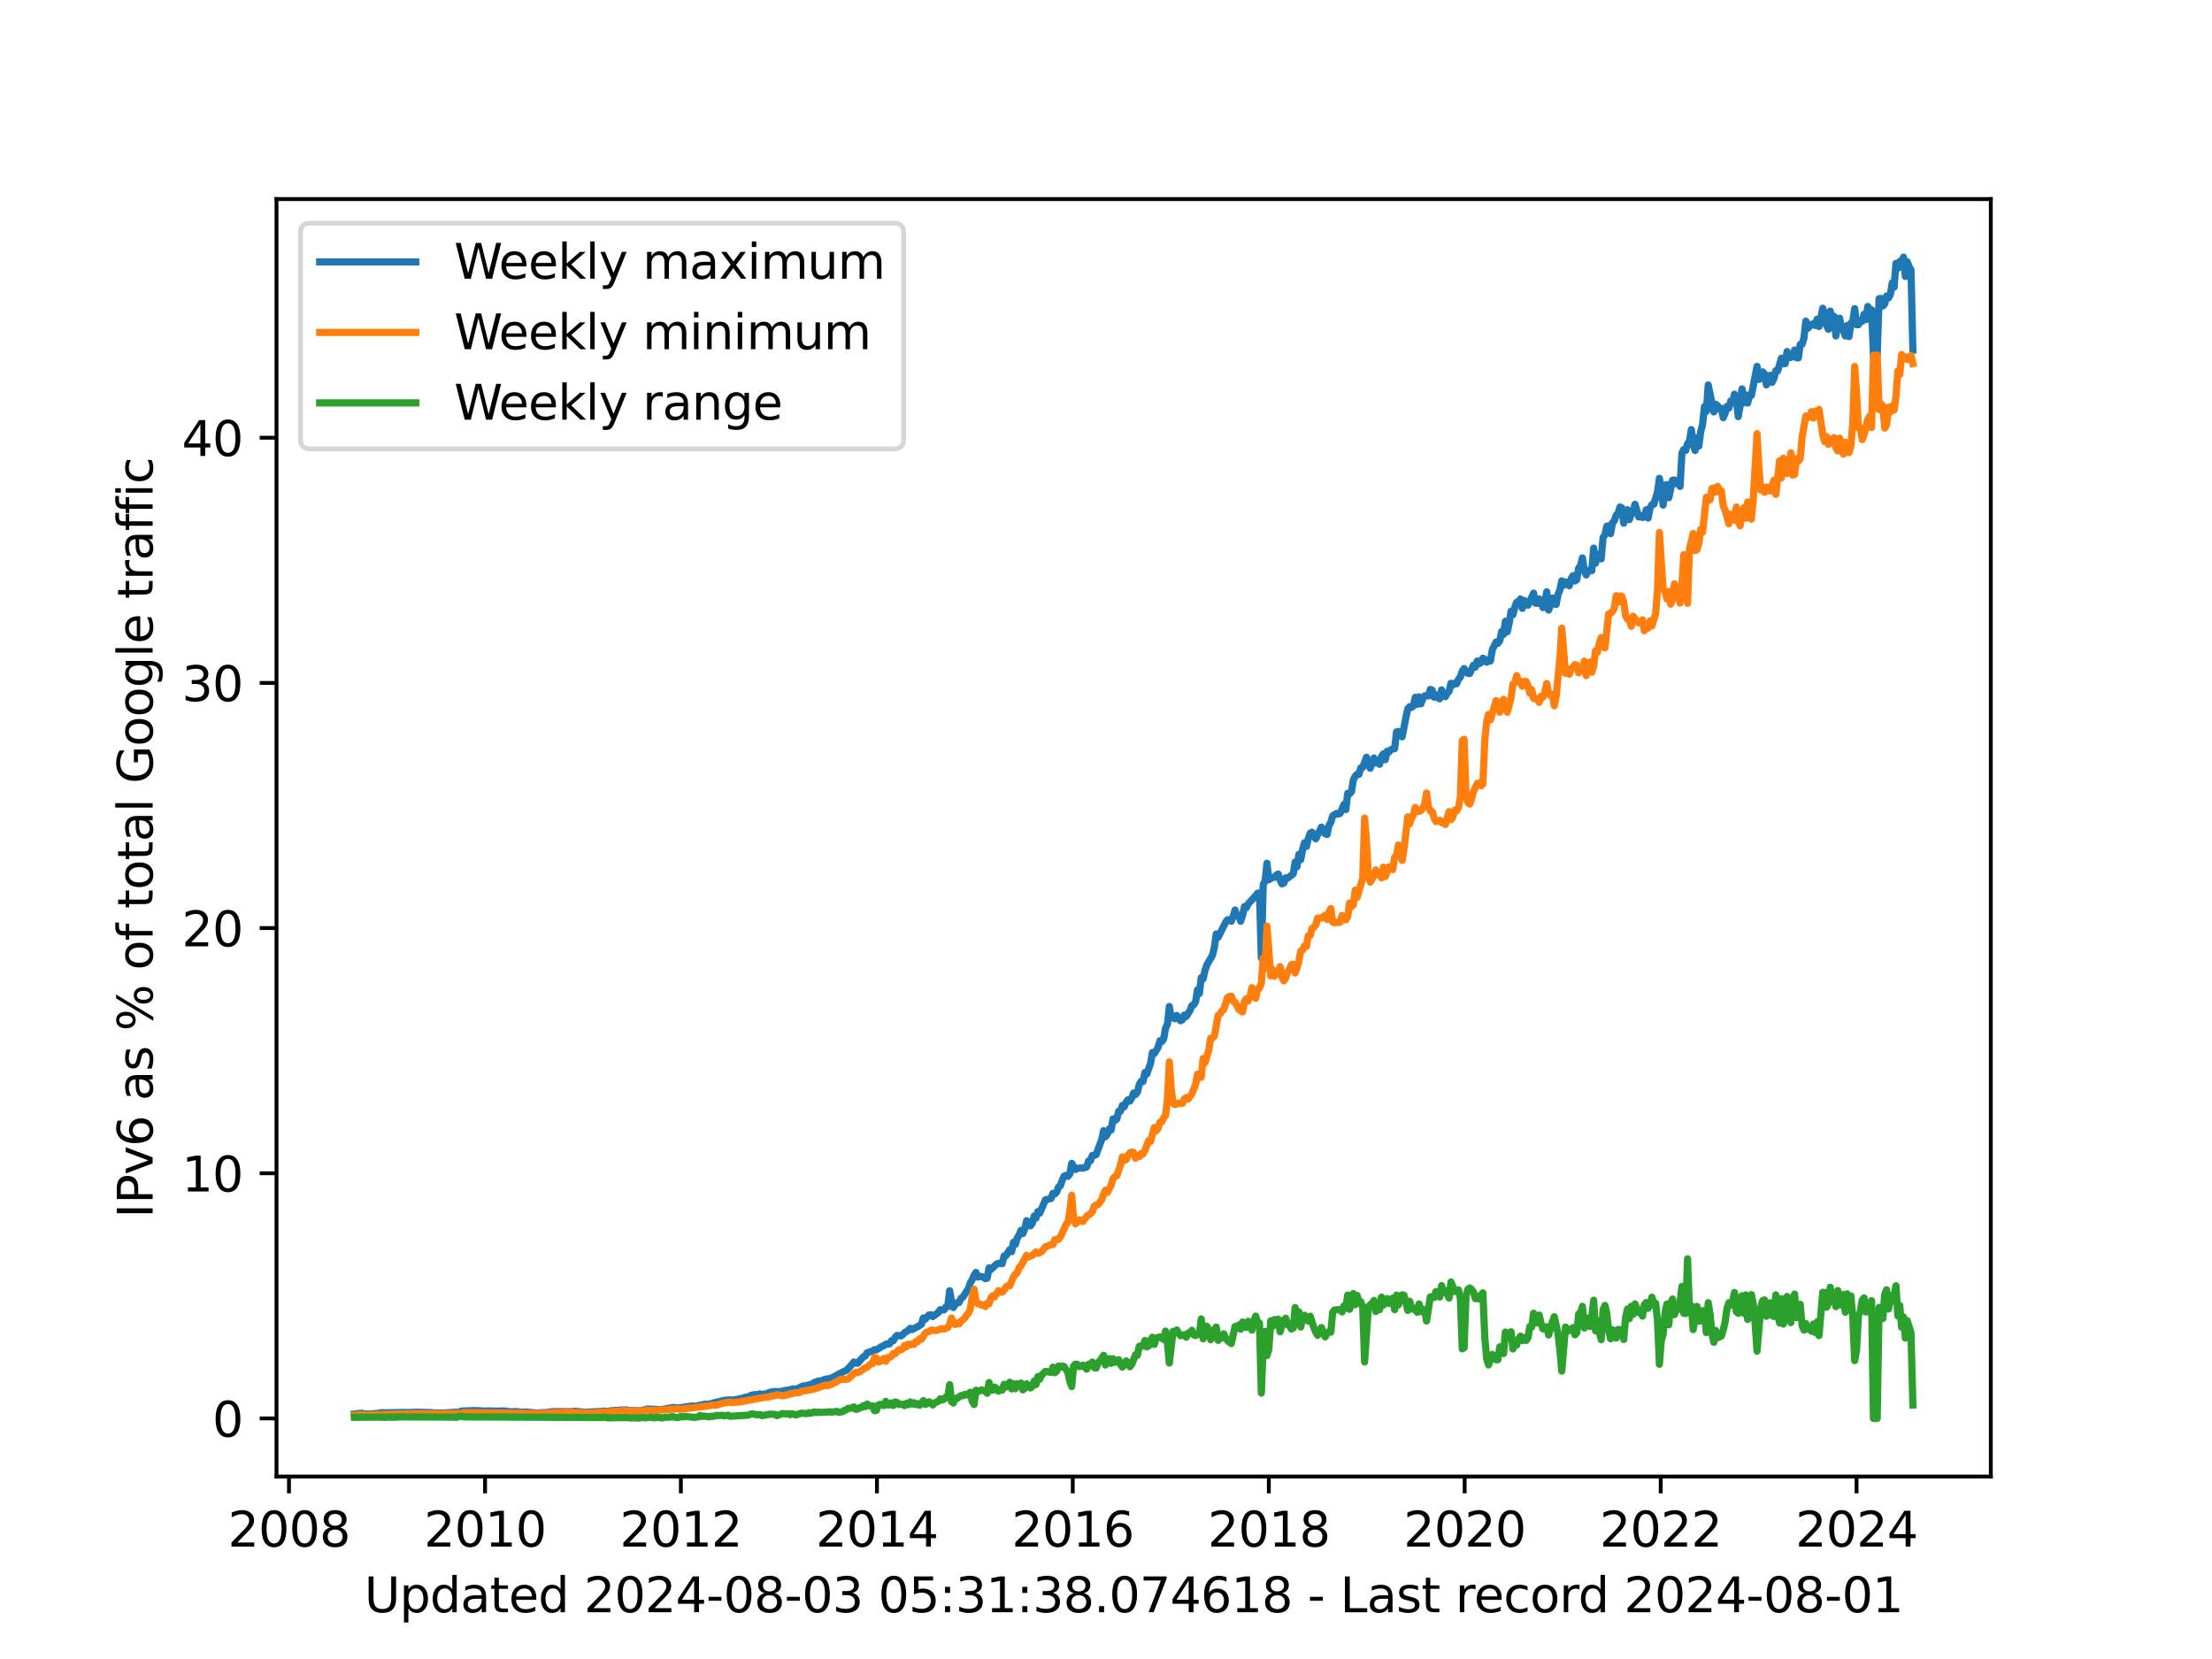 <?xml version="1.0" encoding="utf-8" standalone="no"?>
<!DOCTYPE svg PUBLIC "-//W3C//DTD SVG 1.1//EN"
  "http://www.w3.org/Graphics/SVG/1.1/DTD/svg11.dtd">
<svg xmlns:xlink="http://www.w3.org/1999/xlink" width="460.8pt" height="345.6pt" viewBox="0 0 460.8 345.6" xmlns="http://www.w3.org/2000/svg" version="1.1">
 <defs>
  <style type="text/css">*{stroke-linejoin: round; stroke-linecap: butt}</style>
 </defs>
 <g id="figure_1">
  <g id="patch_1">
   <path d="M 0 345.6 
L 460.8 345.6 
L 460.8 0 
L 0 0 
z
" style="fill: #ffffff"/>
  </g>
  <g id="axes_1">
   <g id="patch_2">
    <path d="M 57.6 307.584 
L 414.72 307.584 
L 414.72 41.472 
L 57.6 41.472 
z
" style="fill: #ffffff"/>
   </g>
   <g id="matplotlib.axis_1">
    <g id="xtick_1">
     <g id="line2d_1">
      <defs>
       <path id="m2bee618916" d="M 0 0 
L 0 3.5 
" style="stroke: #000000; stroke-width: 0.8"/>
      </defs>
      <g>
       <use xlink:href="#m2bee618916" x="60.198" y="307.584" style="stroke: #000000; stroke-width: 0.8"/>
      </g>
     </g>
     <g id="text_1">
      <!-- 2008 -->
      <g transform="translate(47.473 322.182) scale(0.1 -0.1)">
       <defs>
        <path id="DejaVuSans-32" d="M 1228 531 
L 3431 531 
L 3431 0 
L 469 0 
L 469 531 
Q 828 903 1448 1529 
Q 2069 2156 2228 2338 
Q 2531 2678 2651 2914 
Q 2772 3150 2772 3378 
Q 2772 3750 2511 3984 
Q 2250 4219 1831 4219 
Q 1534 4219 1204 4116 
Q 875 4013 500 3803 
L 500 4441 
Q 881 4594 1212 4672 
Q 1544 4750 1819 4750 
Q 2544 4750 2975 4387 
Q 3406 4025 3406 3419 
Q 3406 3131 3298 2873 
Q 3191 2616 2906 2266 
Q 2828 2175 2409 1742 
Q 1991 1309 1228 531 
z
" transform="scale(0.016)"/>
        <path id="DejaVuSans-30" d="M 2034 4250 
Q 1547 4250 1301 3770 
Q 1056 3291 1056 2328 
Q 1056 1369 1301 889 
Q 1547 409 2034 409 
Q 2525 409 2770 889 
Q 3016 1369 3016 2328 
Q 3016 3291 2770 3770 
Q 2525 4250 2034 4250 
z
M 2034 4750 
Q 2819 4750 3233 4129 
Q 3647 3509 3647 2328 
Q 3647 1150 3233 529 
Q 2819 -91 2034 -91 
Q 1250 -91 836 529 
Q 422 1150 422 2328 
Q 422 3509 836 4129 
Q 1250 4750 2034 4750 
z
" transform="scale(0.016)"/>
        <path id="DejaVuSans-38" d="M 2034 2216 
Q 1584 2216 1326 1975 
Q 1069 1734 1069 1313 
Q 1069 891 1326 650 
Q 1584 409 2034 409 
Q 2484 409 2743 651 
Q 3003 894 3003 1313 
Q 3003 1734 2745 1975 
Q 2488 2216 2034 2216 
z
M 1403 2484 
Q 997 2584 770 2862 
Q 544 3141 544 3541 
Q 544 4100 942 4425 
Q 1341 4750 2034 4750 
Q 2731 4750 3128 4425 
Q 3525 4100 3525 3541 
Q 3525 3141 3298 2862 
Q 3072 2584 2669 2484 
Q 3125 2378 3379 2068 
Q 3634 1759 3634 1313 
Q 3634 634 3220 271 
Q 2806 -91 2034 -91 
Q 1263 -91 848 271 
Q 434 634 434 1313 
Q 434 1759 690 2068 
Q 947 2378 1403 2484 
z
M 1172 3481 
Q 1172 3119 1398 2916 
Q 1625 2713 2034 2713 
Q 2441 2713 2670 2916 
Q 2900 3119 2900 3481 
Q 2900 3844 2670 4047 
Q 2441 4250 2034 4250 
Q 1625 4250 1398 4047 
Q 1172 3844 1172 3481 
z
" transform="scale(0.016)"/>
       </defs>
       <use xlink:href="#DejaVuSans-32"/>
       <use xlink:href="#DejaVuSans-30" x="63.623"/>
       <use xlink:href="#DejaVuSans-30" x="127.246"/>
       <use xlink:href="#DejaVuSans-38" x="190.869"/>
      </g>
     </g>
    </g>
    <g id="xtick_2">
     <g id="line2d_2">
      <g>
       <use xlink:href="#m2bee618916" x="101.046" y="307.584" style="stroke: #000000; stroke-width: 0.8"/>
      </g>
     </g>
     <g id="text_2">
      <!-- 2010 -->
      <g transform="translate(88.321 322.182) scale(0.1 -0.1)">
       <defs>
        <path id="DejaVuSans-31" d="M 794 531 
L 1825 531 
L 1825 4091 
L 703 3866 
L 703 4441 
L 1819 4666 
L 2450 4666 
L 2450 531 
L 3481 531 
L 3481 0 
L 794 0 
L 794 531 
z
" transform="scale(0.016)"/>
       </defs>
       <use xlink:href="#DejaVuSans-32"/>
       <use xlink:href="#DejaVuSans-30" x="63.623"/>
       <use xlink:href="#DejaVuSans-31" x="127.246"/>
       <use xlink:href="#DejaVuSans-30" x="190.869"/>
      </g>
     </g>
    </g>
    <g id="xtick_3">
     <g id="line2d_3">
      <g>
       <use xlink:href="#m2bee618916" x="141.837" y="307.584" style="stroke: #000000; stroke-width: 0.8"/>
      </g>
     </g>
     <g id="text_3">
      <!-- 2012 -->
      <g transform="translate(129.112 322.182) scale(0.1 -0.1)">
       <use xlink:href="#DejaVuSans-32"/>
       <use xlink:href="#DejaVuSans-30" x="63.623"/>
       <use xlink:href="#DejaVuSans-31" x="127.246"/>
       <use xlink:href="#DejaVuSans-32" x="190.869"/>
      </g>
     </g>
    </g>
    <g id="xtick_4">
     <g id="line2d_4">
      <g>
       <use xlink:href="#m2bee618916" x="182.684" y="307.584" style="stroke: #000000; stroke-width: 0.8"/>
      </g>
     </g>
     <g id="text_4">
      <!-- 2014 -->
      <g transform="translate(169.959 322.182) scale(0.1 -0.1)">
       <defs>
        <path id="DejaVuSans-34" d="M 2419 4116 
L 825 1625 
L 2419 1625 
L 2419 4116 
z
M 2253 4666 
L 3047 4666 
L 3047 1625 
L 3713 1625 
L 3713 1100 
L 3047 1100 
L 3047 0 
L 2419 0 
L 2419 1100 
L 313 1100 
L 313 1709 
L 2253 4666 
z
" transform="scale(0.016)"/>
       </defs>
       <use xlink:href="#DejaVuSans-32"/>
       <use xlink:href="#DejaVuSans-30" x="63.623"/>
       <use xlink:href="#DejaVuSans-31" x="127.246"/>
       <use xlink:href="#DejaVuSans-34" x="190.869"/>
      </g>
     </g>
    </g>
    <g id="xtick_5">
     <g id="line2d_5">
      <g>
       <use xlink:href="#m2bee618916" x="223.476" y="307.584" style="stroke: #000000; stroke-width: 0.8"/>
      </g>
     </g>
     <g id="text_5">
      <!-- 2016 -->
      <g transform="translate(210.751 322.182) scale(0.1 -0.1)">
       <defs>
        <path id="DejaVuSans-36" d="M 2113 2584 
Q 1688 2584 1439 2293 
Q 1191 2003 1191 1497 
Q 1191 994 1439 701 
Q 1688 409 2113 409 
Q 2538 409 2786 701 
Q 3034 994 3034 1497 
Q 3034 2003 2786 2293 
Q 2538 2584 2113 2584 
z
M 3366 4563 
L 3366 3988 
Q 3128 4100 2886 4159 
Q 2644 4219 2406 4219 
Q 1781 4219 1451 3797 
Q 1122 3375 1075 2522 
Q 1259 2794 1537 2939 
Q 1816 3084 2150 3084 
Q 2853 3084 3261 2657 
Q 3669 2231 3669 1497 
Q 3669 778 3244 343 
Q 2819 -91 2113 -91 
Q 1303 -91 875 529 
Q 447 1150 447 2328 
Q 447 3434 972 4092 
Q 1497 4750 2381 4750 
Q 2619 4750 2861 4703 
Q 3103 4656 3366 4563 
z
" transform="scale(0.016)"/>
       </defs>
       <use xlink:href="#DejaVuSans-32"/>
       <use xlink:href="#DejaVuSans-30" x="63.623"/>
       <use xlink:href="#DejaVuSans-31" x="127.246"/>
       <use xlink:href="#DejaVuSans-36" x="190.869"/>
      </g>
     </g>
    </g>
    <g id="xtick_6">
     <g id="line2d_6">
      <g>
       <use xlink:href="#m2bee618916" x="264.323" y="307.584" style="stroke: #000000; stroke-width: 0.8"/>
      </g>
     </g>
     <g id="text_6">
      <!-- 2018 -->
      <g transform="translate(251.598 322.182) scale(0.1 -0.1)">
       <use xlink:href="#DejaVuSans-32"/>
       <use xlink:href="#DejaVuSans-30" x="63.623"/>
       <use xlink:href="#DejaVuSans-31" x="127.246"/>
       <use xlink:href="#DejaVuSans-38" x="190.869"/>
      </g>
     </g>
    </g>
    <g id="xtick_7">
     <g id="line2d_7">
      <g>
       <use xlink:href="#m2bee618916" x="305.114" y="307.584" style="stroke: #000000; stroke-width: 0.8"/>
      </g>
     </g>
     <g id="text_7">
      <!-- 2020 -->
      <g transform="translate(292.389 322.182) scale(0.1 -0.1)">
       <use xlink:href="#DejaVuSans-32"/>
       <use xlink:href="#DejaVuSans-30" x="63.623"/>
       <use xlink:href="#DejaVuSans-32" x="127.246"/>
       <use xlink:href="#DejaVuSans-30" x="190.869"/>
      </g>
     </g>
    </g>
    <g id="xtick_8">
     <g id="line2d_8">
      <g>
       <use xlink:href="#m2bee618916" x="345.961" y="307.584" style="stroke: #000000; stroke-width: 0.8"/>
      </g>
     </g>
     <g id="text_8">
      <!-- 2022 -->
      <g transform="translate(333.236 322.182) scale(0.1 -0.1)">
       <use xlink:href="#DejaVuSans-32"/>
       <use xlink:href="#DejaVuSans-30" x="63.623"/>
       <use xlink:href="#DejaVuSans-32" x="127.246"/>
       <use xlink:href="#DejaVuSans-32" x="190.869"/>
      </g>
     </g>
    </g>
    <g id="xtick_9">
     <g id="line2d_9">
      <g>
       <use xlink:href="#m2bee618916" x="386.753" y="307.584" style="stroke: #000000; stroke-width: 0.8"/>
      </g>
     </g>
     <g id="text_9">
      <!-- 2024 -->
      <g transform="translate(374.028 322.182) scale(0.1 -0.1)">
       <use xlink:href="#DejaVuSans-32"/>
       <use xlink:href="#DejaVuSans-30" x="63.623"/>
       <use xlink:href="#DejaVuSans-32" x="127.246"/>
       <use xlink:href="#DejaVuSans-34" x="190.869"/>
      </g>
     </g>
    </g>
    <g id="text_10">
     <!-- Updated 2024-08-03 05:31:38.074618 - Last record 2024-08-01 -->
     <g transform="translate(75.905 335.861) scale(0.1 -0.1)">
      <defs>
       <path id="DejaVuSans-55" d="M 556 4666 
L 1191 4666 
L 1191 1831 
Q 1191 1081 1462 751 
Q 1734 422 2344 422 
Q 2950 422 3222 751 
Q 3494 1081 3494 1831 
L 3494 4666 
L 4128 4666 
L 4128 1753 
Q 4128 841 3676 375 
Q 3225 -91 2344 -91 
Q 1459 -91 1007 375 
Q 556 841 556 1753 
L 556 4666 
z
" transform="scale(0.016)"/>
       <path id="DejaVuSans-70" d="M 1159 525 
L 1159 -1331 
L 581 -1331 
L 581 3500 
L 1159 3500 
L 1159 2969 
Q 1341 3281 1617 3432 
Q 1894 3584 2278 3584 
Q 2916 3584 3314 3078 
Q 3713 2572 3713 1747 
Q 3713 922 3314 415 
Q 2916 -91 2278 -91 
Q 1894 -91 1617 61 
Q 1341 213 1159 525 
z
M 3116 1747 
Q 3116 2381 2855 2742 
Q 2594 3103 2138 3103 
Q 1681 3103 1420 2742 
Q 1159 2381 1159 1747 
Q 1159 1113 1420 752 
Q 1681 391 2138 391 
Q 2594 391 2855 752 
Q 3116 1113 3116 1747 
z
" transform="scale(0.016)"/>
       <path id="DejaVuSans-64" d="M 2906 2969 
L 2906 4863 
L 3481 4863 
L 3481 0 
L 2906 0 
L 2906 525 
Q 2725 213 2448 61 
Q 2172 -91 1784 -91 
Q 1150 -91 751 415 
Q 353 922 353 1747 
Q 353 2572 751 3078 
Q 1150 3584 1784 3584 
Q 2172 3584 2448 3432 
Q 2725 3281 2906 2969 
z
M 947 1747 
Q 947 1113 1208 752 
Q 1469 391 1925 391 
Q 2381 391 2643 752 
Q 2906 1113 2906 1747 
Q 2906 2381 2643 2742 
Q 2381 3103 1925 3103 
Q 1469 3103 1208 2742 
Q 947 2381 947 1747 
z
" transform="scale(0.016)"/>
       <path id="DejaVuSans-61" d="M 2194 1759 
Q 1497 1759 1228 1600 
Q 959 1441 959 1056 
Q 959 750 1161 570 
Q 1363 391 1709 391 
Q 2188 391 2477 730 
Q 2766 1069 2766 1631 
L 2766 1759 
L 2194 1759 
z
M 3341 1997 
L 3341 0 
L 2766 0 
L 2766 531 
Q 2569 213 2275 61 
Q 1981 -91 1556 -91 
Q 1019 -91 701 211 
Q 384 513 384 1019 
Q 384 1609 779 1909 
Q 1175 2209 1959 2209 
L 2766 2209 
L 2766 2266 
Q 2766 2663 2505 2880 
Q 2244 3097 1772 3097 
Q 1472 3097 1187 3025 
Q 903 2953 641 2809 
L 641 3341 
Q 956 3463 1253 3523 
Q 1550 3584 1831 3584 
Q 2591 3584 2966 3190 
Q 3341 2797 3341 1997 
z
" transform="scale(0.016)"/>
       <path id="DejaVuSans-74" d="M 1172 4494 
L 1172 3500 
L 2356 3500 
L 2356 3053 
L 1172 3053 
L 1172 1153 
Q 1172 725 1289 603 
Q 1406 481 1766 481 
L 2356 481 
L 2356 0 
L 1766 0 
Q 1100 0 847 248 
Q 594 497 594 1153 
L 594 3053 
L 172 3053 
L 172 3500 
L 594 3500 
L 594 4494 
L 1172 4494 
z
" transform="scale(0.016)"/>
       <path id="DejaVuSans-65" d="M 3597 1894 
L 3597 1613 
L 953 1613 
Q 991 1019 1311 708 
Q 1631 397 2203 397 
Q 2534 397 2845 478 
Q 3156 559 3463 722 
L 3463 178 
Q 3153 47 2828 -22 
Q 2503 -91 2169 -91 
Q 1331 -91 842 396 
Q 353 884 353 1716 
Q 353 2575 817 3079 
Q 1281 3584 2069 3584 
Q 2775 3584 3186 3129 
Q 3597 2675 3597 1894 
z
M 3022 2063 
Q 3016 2534 2758 2815 
Q 2500 3097 2075 3097 
Q 1594 3097 1305 2825 
Q 1016 2553 972 2059 
L 3022 2063 
z
" transform="scale(0.016)"/>
       <path id="DejaVuSans-20" transform="scale(0.016)"/>
       <path id="DejaVuSans-2d" d="M 313 2009 
L 1997 2009 
L 1997 1497 
L 313 1497 
L 313 2009 
z
" transform="scale(0.016)"/>
       <path id="DejaVuSans-33" d="M 2597 2516 
Q 3050 2419 3304 2112 
Q 3559 1806 3559 1356 
Q 3559 666 3084 287 
Q 2609 -91 1734 -91 
Q 1441 -91 1130 -33 
Q 819 25 488 141 
L 488 750 
Q 750 597 1062 519 
Q 1375 441 1716 441 
Q 2309 441 2620 675 
Q 2931 909 2931 1356 
Q 2931 1769 2642 2001 
Q 2353 2234 1838 2234 
L 1294 2234 
L 1294 2753 
L 1863 2753 
Q 2328 2753 2575 2939 
Q 2822 3125 2822 3475 
Q 2822 3834 2567 4026 
Q 2313 4219 1838 4219 
Q 1578 4219 1281 4162 
Q 984 4106 628 3988 
L 628 4550 
Q 988 4650 1302 4700 
Q 1616 4750 1894 4750 
Q 2613 4750 3031 4423 
Q 3450 4097 3450 3541 
Q 3450 3153 3228 2886 
Q 3006 2619 2597 2516 
z
" transform="scale(0.016)"/>
       <path id="DejaVuSans-35" d="M 691 4666 
L 3169 4666 
L 3169 4134 
L 1269 4134 
L 1269 2991 
Q 1406 3038 1543 3061 
Q 1681 3084 1819 3084 
Q 2600 3084 3056 2656 
Q 3513 2228 3513 1497 
Q 3513 744 3044 326 
Q 2575 -91 1722 -91 
Q 1428 -91 1123 -41 
Q 819 9 494 109 
L 494 744 
Q 775 591 1075 516 
Q 1375 441 1709 441 
Q 2250 441 2565 725 
Q 2881 1009 2881 1497 
Q 2881 1984 2565 2268 
Q 2250 2553 1709 2553 
Q 1456 2553 1204 2497 
Q 953 2441 691 2322 
L 691 4666 
z
" transform="scale(0.016)"/>
       <path id="DejaVuSans-3a" d="M 750 794 
L 1409 794 
L 1409 0 
L 750 0 
L 750 794 
z
M 750 3309 
L 1409 3309 
L 1409 2516 
L 750 2516 
L 750 3309 
z
" transform="scale(0.016)"/>
       <path id="DejaVuSans-2e" d="M 684 794 
L 1344 794 
L 1344 0 
L 684 0 
L 684 794 
z
" transform="scale(0.016)"/>
       <path id="DejaVuSans-37" d="M 525 4666 
L 3525 4666 
L 3525 4397 
L 1831 0 
L 1172 0 
L 2766 4134 
L 525 4134 
L 525 4666 
z
" transform="scale(0.016)"/>
       <path id="DejaVuSans-4c" d="M 628 4666 
L 1259 4666 
L 1259 531 
L 3531 531 
L 3531 0 
L 628 0 
L 628 4666 
z
" transform="scale(0.016)"/>
       <path id="DejaVuSans-73" d="M 2834 3397 
L 2834 2853 
Q 2591 2978 2328 3040 
Q 2066 3103 1784 3103 
Q 1356 3103 1142 2972 
Q 928 2841 928 2578 
Q 928 2378 1081 2264 
Q 1234 2150 1697 2047 
L 1894 2003 
Q 2506 1872 2764 1633 
Q 3022 1394 3022 966 
Q 3022 478 2636 193 
Q 2250 -91 1575 -91 
Q 1294 -91 989 -36 
Q 684 19 347 128 
L 347 722 
Q 666 556 975 473 
Q 1284 391 1588 391 
Q 1994 391 2212 530 
Q 2431 669 2431 922 
Q 2431 1156 2273 1281 
Q 2116 1406 1581 1522 
L 1381 1569 
Q 847 1681 609 1914 
Q 372 2147 372 2553 
Q 372 3047 722 3315 
Q 1072 3584 1716 3584 
Q 2034 3584 2315 3537 
Q 2597 3491 2834 3397 
z
" transform="scale(0.016)"/>
       <path id="DejaVuSans-72" d="M 2631 2963 
Q 2534 3019 2420 3045 
Q 2306 3072 2169 3072 
Q 1681 3072 1420 2755 
Q 1159 2438 1159 1844 
L 1159 0 
L 581 0 
L 581 3500 
L 1159 3500 
L 1159 2956 
Q 1341 3275 1631 3429 
Q 1922 3584 2338 3584 
Q 2397 3584 2469 3576 
Q 2541 3569 2628 3553 
L 2631 2963 
z
" transform="scale(0.016)"/>
       <path id="DejaVuSans-63" d="M 3122 3366 
L 3122 2828 
Q 2878 2963 2633 3030 
Q 2388 3097 2138 3097 
Q 1578 3097 1268 2742 
Q 959 2388 959 1747 
Q 959 1106 1268 751 
Q 1578 397 2138 397 
Q 2388 397 2633 464 
Q 2878 531 3122 666 
L 3122 134 
Q 2881 22 2623 -34 
Q 2366 -91 2075 -91 
Q 1284 -91 818 406 
Q 353 903 353 1747 
Q 353 2603 823 3093 
Q 1294 3584 2113 3584 
Q 2378 3584 2631 3529 
Q 2884 3475 3122 3366 
z
" transform="scale(0.016)"/>
       <path id="DejaVuSans-6f" d="M 1959 3097 
Q 1497 3097 1228 2736 
Q 959 2375 959 1747 
Q 959 1119 1226 758 
Q 1494 397 1959 397 
Q 2419 397 2687 759 
Q 2956 1122 2956 1747 
Q 2956 2369 2687 2733 
Q 2419 3097 1959 3097 
z
M 1959 3584 
Q 2709 3584 3137 3096 
Q 3566 2609 3566 1747 
Q 3566 888 3137 398 
Q 2709 -91 1959 -91 
Q 1206 -91 779 398 
Q 353 888 353 1747 
Q 353 2609 779 3096 
Q 1206 3584 1959 3584 
z
" transform="scale(0.016)"/>
      </defs>
      <use xlink:href="#DejaVuSans-55"/>
      <use xlink:href="#DejaVuSans-70" x="73.193"/>
      <use xlink:href="#DejaVuSans-64" x="136.67"/>
      <use xlink:href="#DejaVuSans-61" x="200.146"/>
      <use xlink:href="#DejaVuSans-74" x="261.426"/>
      <use xlink:href="#DejaVuSans-65" x="300.635"/>
      <use xlink:href="#DejaVuSans-64" x="362.158"/>
      <use xlink:href="#DejaVuSans-20" x="425.635"/>
      <use xlink:href="#DejaVuSans-32" x="457.422"/>
      <use xlink:href="#DejaVuSans-30" x="521.045"/>
      <use xlink:href="#DejaVuSans-32" x="584.668"/>
      <use xlink:href="#DejaVuSans-34" x="648.291"/>
      <use xlink:href="#DejaVuSans-2d" x="711.914"/>
      <use xlink:href="#DejaVuSans-30" x="747.998"/>
      <use xlink:href="#DejaVuSans-38" x="811.621"/>
      <use xlink:href="#DejaVuSans-2d" x="875.244"/>
      <use xlink:href="#DejaVuSans-30" x="911.328"/>
      <use xlink:href="#DejaVuSans-33" x="974.951"/>
      <use xlink:href="#DejaVuSans-20" x="1038.574"/>
      <use xlink:href="#DejaVuSans-30" x="1070.361"/>
      <use xlink:href="#DejaVuSans-35" x="1133.984"/>
      <use xlink:href="#DejaVuSans-3a" x="1197.607"/>
      <use xlink:href="#DejaVuSans-33" x="1231.299"/>
      <use xlink:href="#DejaVuSans-31" x="1294.922"/>
      <use xlink:href="#DejaVuSans-3a" x="1358.545"/>
      <use xlink:href="#DejaVuSans-33" x="1392.236"/>
      <use xlink:href="#DejaVuSans-38" x="1455.859"/>
      <use xlink:href="#DejaVuSans-2e" x="1519.482"/>
      <use xlink:href="#DejaVuSans-30" x="1551.27"/>
      <use xlink:href="#DejaVuSans-37" x="1614.893"/>
      <use xlink:href="#DejaVuSans-34" x="1678.516"/>
      <use xlink:href="#DejaVuSans-36" x="1742.139"/>
      <use xlink:href="#DejaVuSans-31" x="1805.762"/>
      <use xlink:href="#DejaVuSans-38" x="1869.385"/>
      <use xlink:href="#DejaVuSans-20" x="1933.008"/>
      <use xlink:href="#DejaVuSans-2d" x="1964.795"/>
      <use xlink:href="#DejaVuSans-20" x="2000.879"/>
      <use xlink:href="#DejaVuSans-4c" x="2032.666"/>
      <use xlink:href="#DejaVuSans-61" x="2088.379"/>
      <use xlink:href="#DejaVuSans-73" x="2149.658"/>
      <use xlink:href="#DejaVuSans-74" x="2201.758"/>
      <use xlink:href="#DejaVuSans-20" x="2240.967"/>
      <use xlink:href="#DejaVuSans-72" x="2272.754"/>
      <use xlink:href="#DejaVuSans-65" x="2311.617"/>
      <use xlink:href="#DejaVuSans-63" x="2373.141"/>
      <use xlink:href="#DejaVuSans-6f" x="2428.121"/>
      <use xlink:href="#DejaVuSans-72" x="2489.303"/>
      <use xlink:href="#DejaVuSans-64" x="2528.666"/>
      <use xlink:href="#DejaVuSans-20" x="2592.143"/>
      <use xlink:href="#DejaVuSans-32" x="2623.93"/>
      <use xlink:href="#DejaVuSans-30" x="2687.553"/>
      <use xlink:href="#DejaVuSans-32" x="2751.176"/>
      <use xlink:href="#DejaVuSans-34" x="2814.799"/>
      <use xlink:href="#DejaVuSans-2d" x="2878.422"/>
      <use xlink:href="#DejaVuSans-30" x="2914.506"/>
      <use xlink:href="#DejaVuSans-38" x="2978.129"/>
      <use xlink:href="#DejaVuSans-2d" x="3041.752"/>
      <use xlink:href="#DejaVuSans-30" x="3077.836"/>
      <use xlink:href="#DejaVuSans-31" x="3141.459"/>
     </g>
    </g>
   </g>
   <g id="matplotlib.axis_2">
    <g id="ytick_1">
     <g id="line2d_10">
      <defs>
       <path id="m28d947ebb4" d="M 0 0 
L -3.5 0 
" style="stroke: #000000; stroke-width: 0.8"/>
      </defs>
      <g>
       <use xlink:href="#m28d947ebb4" x="57.6" y="295.488" style="stroke: #000000; stroke-width: 0.8"/>
      </g>
     </g>
     <g id="text_11">
      <!-- 0 -->
      <g transform="translate(44.237 299.287) scale(0.1 -0.1)">
       <use xlink:href="#DejaVuSans-30"/>
      </g>
     </g>
    </g>
    <g id="ytick_2">
     <g id="line2d_11">
      <g>
       <use xlink:href="#m28d947ebb4" x="57.6" y="244.412" style="stroke: #000000; stroke-width: 0.8"/>
      </g>
     </g>
     <g id="text_12">
      <!-- 10 -->
      <g transform="translate(37.875 248.211) scale(0.1 -0.1)">
       <use xlink:href="#DejaVuSans-31"/>
       <use xlink:href="#DejaVuSans-30" x="63.623"/>
      </g>
     </g>
    </g>
    <g id="ytick_3">
     <g id="line2d_12">
      <g>
       <use xlink:href="#m28d947ebb4" x="57.6" y="193.336" style="stroke: #000000; stroke-width: 0.8"/>
      </g>
     </g>
     <g id="text_13">
      <!-- 20 -->
      <g transform="translate(37.875 197.135) scale(0.1 -0.1)">
       <use xlink:href="#DejaVuSans-32"/>
       <use xlink:href="#DejaVuSans-30" x="63.623"/>
      </g>
     </g>
    </g>
    <g id="ytick_4">
     <g id="line2d_13">
      <g>
       <use xlink:href="#m28d947ebb4" x="57.6" y="142.26" style="stroke: #000000; stroke-width: 0.8"/>
      </g>
     </g>
     <g id="text_14">
      <!-- 30 -->
      <g transform="translate(37.875 146.059) scale(0.1 -0.1)">
       <use xlink:href="#DejaVuSans-33"/>
       <use xlink:href="#DejaVuSans-30" x="63.623"/>
      </g>
     </g>
    </g>
    <g id="ytick_5">
     <g id="line2d_14">
      <g>
       <use xlink:href="#m28d947ebb4" x="57.6" y="91.184" style="stroke: #000000; stroke-width: 0.8"/>
      </g>
     </g>
     <g id="text_15">
      <!-- 40 -->
      <g transform="translate(37.875 94.983) scale(0.1 -0.1)">
       <use xlink:href="#DejaVuSans-34"/>
       <use xlink:href="#DejaVuSans-30" x="63.623"/>
      </g>
     </g>
    </g>
    <g id="text_16">
     <!-- IPv6 as % of total Google traffic -->
     <g transform="translate(31.795 253.736) rotate(-90) scale(0.1 -0.1)">
      <defs>
       <path id="DejaVuSans-49" d="M 628 4666 
L 1259 4666 
L 1259 0 
L 628 0 
L 628 4666 
z
" transform="scale(0.016)"/>
       <path id="DejaVuSans-50" d="M 1259 4147 
L 1259 2394 
L 2053 2394 
Q 2494 2394 2734 2622 
Q 2975 2850 2975 3272 
Q 2975 3691 2734 3919 
Q 2494 4147 2053 4147 
L 1259 4147 
z
M 628 4666 
L 2053 4666 
Q 2838 4666 3239 4311 
Q 3641 3956 3641 3272 
Q 3641 2581 3239 2228 
Q 2838 1875 2053 1875 
L 1259 1875 
L 1259 0 
L 628 0 
L 628 4666 
z
" transform="scale(0.016)"/>
       <path id="DejaVuSans-76" d="M 191 3500 
L 800 3500 
L 1894 563 
L 2988 3500 
L 3597 3500 
L 2284 0 
L 1503 0 
L 191 3500 
z
" transform="scale(0.016)"/>
       <path id="DejaVuSans-25" d="M 4653 2053 
Q 4381 2053 4226 1822 
Q 4072 1591 4072 1178 
Q 4072 772 4226 539 
Q 4381 306 4653 306 
Q 4919 306 5073 539 
Q 5228 772 5228 1178 
Q 5228 1588 5073 1820 
Q 4919 2053 4653 2053 
z
M 4653 2450 
Q 5147 2450 5437 2106 
Q 5728 1763 5728 1178 
Q 5728 594 5436 251 
Q 5144 -91 4653 -91 
Q 4153 -91 3862 251 
Q 3572 594 3572 1178 
Q 3572 1766 3864 2108 
Q 4156 2450 4653 2450 
z
M 1428 4353 
Q 1159 4353 1004 4120 
Q 850 3888 850 3481 
Q 850 3069 1003 2837 
Q 1156 2606 1428 2606 
Q 1700 2606 1854 2837 
Q 2009 3069 2009 3481 
Q 2009 3884 1853 4118 
Q 1697 4353 1428 4353 
z
M 4250 4750 
L 4750 4750 
L 1831 -91 
L 1331 -91 
L 4250 4750 
z
M 1428 4750 
Q 1922 4750 2215 4408 
Q 2509 4066 2509 3481 
Q 2509 2891 2217 2550 
Q 1925 2209 1428 2209 
Q 931 2209 642 2551 
Q 353 2894 353 3481 
Q 353 4063 643 4406 
Q 934 4750 1428 4750 
z
" transform="scale(0.016)"/>
       <path id="DejaVuSans-66" d="M 2375 4863 
L 2375 4384 
L 1825 4384 
Q 1516 4384 1395 4259 
Q 1275 4134 1275 3809 
L 1275 3500 
L 2222 3500 
L 2222 3053 
L 1275 3053 
L 1275 0 
L 697 0 
L 697 3053 
L 147 3053 
L 147 3500 
L 697 3500 
L 697 3744 
Q 697 4328 969 4595 
Q 1241 4863 1831 4863 
L 2375 4863 
z
" transform="scale(0.016)"/>
       <path id="DejaVuSans-6c" d="M 603 4863 
L 1178 4863 
L 1178 0 
L 603 0 
L 603 4863 
z
" transform="scale(0.016)"/>
       <path id="DejaVuSans-47" d="M 3809 666 
L 3809 1919 
L 2778 1919 
L 2778 2438 
L 4434 2438 
L 4434 434 
Q 4069 175 3628 42 
Q 3188 -91 2688 -91 
Q 1594 -91 976 548 
Q 359 1188 359 2328 
Q 359 3472 976 4111 
Q 1594 4750 2688 4750 
Q 3144 4750 3555 4637 
Q 3966 4525 4313 4306 
L 4313 3634 
Q 3963 3931 3569 4081 
Q 3175 4231 2741 4231 
Q 1884 4231 1454 3753 
Q 1025 3275 1025 2328 
Q 1025 1384 1454 906 
Q 1884 428 2741 428 
Q 3075 428 3337 486 
Q 3600 544 3809 666 
z
" transform="scale(0.016)"/>
       <path id="DejaVuSans-67" d="M 2906 1791 
Q 2906 2416 2648 2759 
Q 2391 3103 1925 3103 
Q 1463 3103 1205 2759 
Q 947 2416 947 1791 
Q 947 1169 1205 825 
Q 1463 481 1925 481 
Q 2391 481 2648 825 
Q 2906 1169 2906 1791 
z
M 3481 434 
Q 3481 -459 3084 -895 
Q 2688 -1331 1869 -1331 
Q 1566 -1331 1297 -1286 
Q 1028 -1241 775 -1147 
L 775 -588 
Q 1028 -725 1275 -790 
Q 1522 -856 1778 -856 
Q 2344 -856 2625 -561 
Q 2906 -266 2906 331 
L 2906 616 
Q 2728 306 2450 153 
Q 2172 0 1784 0 
Q 1141 0 747 490 
Q 353 981 353 1791 
Q 353 2603 747 3093 
Q 1141 3584 1784 3584 
Q 2172 3584 2450 3431 
Q 2728 3278 2906 2969 
L 2906 3500 
L 3481 3500 
L 3481 434 
z
" transform="scale(0.016)"/>
       <path id="DejaVuSans-69" d="M 603 3500 
L 1178 3500 
L 1178 0 
L 603 0 
L 603 3500 
z
M 603 4863 
L 1178 4863 
L 1178 4134 
L 603 4134 
L 603 4863 
z
" transform="scale(0.016)"/>
      </defs>
      <use xlink:href="#DejaVuSans-49"/>
      <use xlink:href="#DejaVuSans-50" x="29.492"/>
      <use xlink:href="#DejaVuSans-76" x="89.795"/>
      <use xlink:href="#DejaVuSans-36" x="148.975"/>
      <use xlink:href="#DejaVuSans-20" x="212.598"/>
      <use xlink:href="#DejaVuSans-61" x="244.385"/>
      <use xlink:href="#DejaVuSans-73" x="305.664"/>
      <use xlink:href="#DejaVuSans-20" x="357.764"/>
      <use xlink:href="#DejaVuSans-25" x="389.551"/>
      <use xlink:href="#DejaVuSans-20" x="484.57"/>
      <use xlink:href="#DejaVuSans-6f" x="516.357"/>
      <use xlink:href="#DejaVuSans-66" x="577.539"/>
      <use xlink:href="#DejaVuSans-20" x="612.744"/>
      <use xlink:href="#DejaVuSans-74" x="644.531"/>
      <use xlink:href="#DejaVuSans-6f" x="683.74"/>
      <use xlink:href="#DejaVuSans-74" x="744.922"/>
      <use xlink:href="#DejaVuSans-61" x="784.131"/>
      <use xlink:href="#DejaVuSans-6c" x="845.41"/>
      <use xlink:href="#DejaVuSans-20" x="873.193"/>
      <use xlink:href="#DejaVuSans-47" x="904.98"/>
      <use xlink:href="#DejaVuSans-6f" x="982.471"/>
      <use xlink:href="#DejaVuSans-6f" x="1043.652"/>
      <use xlink:href="#DejaVuSans-67" x="1104.834"/>
      <use xlink:href="#DejaVuSans-6c" x="1168.311"/>
      <use xlink:href="#DejaVuSans-65" x="1196.094"/>
      <use xlink:href="#DejaVuSans-20" x="1257.617"/>
      <use xlink:href="#DejaVuSans-74" x="1289.404"/>
      <use xlink:href="#DejaVuSans-72" x="1328.613"/>
      <use xlink:href="#DejaVuSans-61" x="1369.727"/>
      <use xlink:href="#DejaVuSans-66" x="1431.006"/>
      <use xlink:href="#DejaVuSans-66" x="1466.211"/>
      <use xlink:href="#DejaVuSans-69" x="1501.416"/>
      <use xlink:href="#DejaVuSans-63" x="1529.199"/>
     </g>
    </g>
   </g>
   <g id="line2d_15">
    <path d="M 73.833 294.557 
L 75.397 294.4 
L 75.788 294.55 
L 77.353 294.549 
L 78.918 294.412 
L 79.309 294.291 
L 80.482 294.311 
L 84.003 294.239 
L 85.176 294.265 
L 86.741 294.193 
L 89.87 294.256 
L 90.261 294.354 
L 92.608 294.346 
L 93.39 294.283 
L 94.955 294.192 
L 95.737 294.2 
L 96.128 293.951 
L 98.475 293.866 
L 99.649 293.87 
L 100.822 293.96 
L 101.996 293.915 
L 103.169 293.961 
L 105.125 293.929 
L 106.298 294.111 
L 107.472 294.061 
L 108.254 294.141 
L 109.036 294.218 
L 109.427 294.141 
L 111.774 294.35 
L 113.73 294.267 
L 114.512 294.167 
L 114.903 294.084 
L 115.686 294.08 
L 118.815 294.083 
L 119.206 294.107 
L 119.597 293.985 
L 121.944 294.211 
L 125.073 294.048 
L 125.465 294.053 
L 125.856 293.937 
L 126.638 294.034 
L 127.42 293.854 
L 127.811 293.899 
L 128.203 293.788 
L 128.594 293.837 
L 129.376 293.734 
L 130.549 293.719 
L 130.941 293.846 
L 132.505 293.875 
L 133.288 293.889 
L 133.679 293.852 
L 134.461 293.637 
L 134.852 293.516 
L 137.59 293.66 
L 140.328 293.195 
L 141.111 293.337 
L 144.24 292.888 
L 144.631 292.99 
L 146.978 292.501 
L 147.76 292.517 
L 148.934 292.186 
L 150.889 291.726 
L 152.063 291.608 
L 152.454 291.705 
L 154.41 291.342 
L 155.583 290.984 
L 155.974 291.038 
L 156.365 290.716 
L 157.148 290.523 
L 157.539 290.573 
L 158.321 290.374 
L 158.712 290.525 
L 159.495 290.342 
L 159.886 290.297 
L 160.277 290.062 
L 161.059 289.906 
L 162.624 289.889 
L 163.406 289.689 
L 164.58 289.542 
L 164.971 289.349 
L 165.362 289.33 
L 165.753 289.43 
L 167.318 288.71 
L 167.709 288.726 
L 169.273 288.273 
L 169.664 287.969 
L 170.056 287.9 
L 170.447 287.712 
L 170.838 287.742 
L 172.011 287.281 
L 172.403 287.362 
L 172.794 287.135 
L 173.185 287.095 
L 175.141 286.028 
L 176.314 285.462 
L 177.096 284.676 
L 177.879 283.728 
L 178.27 283.952 
L 178.661 283.991 
L 179.834 282.655 
L 180.226 282.495 
L 180.617 281.82 
L 181.79 281.418 
L 182.181 281.159 
L 182.572 281.206 
L 183.746 280.469 
L 184.137 280.312 
L 184.528 280.023 
L 185.31 279.954 
L 185.702 279.298 
L 186.093 279.289 
L 186.484 278.568 
L 186.875 278.194 
L 187.657 278.301 
L 188.049 278.034 
L 188.44 277.623 
L 189.222 277.144 
L 189.613 276.716 
L 190.004 276.978 
L 191.569 276.138 
L 191.96 275.828 
L 192.351 274.551 
L 192.742 274.793 
L 193.525 273.927 
L 193.916 273.889 
L 194.307 274.264 
L 195.48 273.412 
L 195.872 272.833 
L 196.654 272.878 
L 197.045 272.252 
L 197.436 272.209 
L 197.827 268.893 
L 198.218 271.075 
L 198.61 272.374 
L 199.001 271.743 
L 199.392 271.39 
L 199.783 271.333 
L 200.174 270.503 
L 200.565 270.242 
L 201.739 268.44 
L 202.13 267.263 
L 202.521 266.591 
L 202.912 265.679 
L 203.303 265.077 
L 203.695 266.038 
L 204.086 265.891 
L 204.477 265.918 
L 204.868 266.073 
L 205.259 266.363 
L 205.65 266.253 
L 206.041 264.132 
L 206.433 264.445 
L 207.606 263.328 
L 207.997 263.177 
L 208.779 263.244 
L 209.171 261.64 
L 209.562 261.582 
L 210.344 260.317 
L 210.735 260.748 
L 211.126 258.773 
L 211.518 259.24 
L 211.909 257.907 
L 212.3 257.269 
L 212.691 256.31 
L 213.082 256.976 
L 213.473 255.968 
L 213.864 254.29 
L 214.256 255.135 
L 214.647 255.376 
L 215.038 254.856 
L 215.429 253.322 
L 215.82 253.748 
L 216.211 252.394 
L 216.602 252.706 
L 217.776 249.954 
L 218.949 249.664 
L 219.341 248.595 
L 219.732 248.725 
L 220.123 248.325 
L 220.514 247.266 
L 220.905 246.997 
L 221.296 245.813 
L 221.687 245.001 
L 222.079 244.858 
L 222.47 245.058 
L 222.861 244.542 
L 223.252 242.342 
L 224.034 243.632 
L 224.425 243.384 
L 225.208 243.31 
L 225.599 243.354 
L 226.381 243.088 
L 226.772 241.851 
L 227.164 241.792 
L 227.555 240.694 
L 227.946 240.691 
L 228.337 240.524 
L 229.51 237.385 
L 229.902 235.536 
L 230.293 236.799 
L 230.684 236.269 
L 231.075 235.175 
L 231.466 235.419 
L 231.857 233.083 
L 232.248 233.426 
L 232.64 233.139 
L 233.031 231.51 
L 233.422 231.494 
L 233.813 230.279 
L 234.204 230.572 
L 234.595 229.611 
L 234.987 229.101 
L 235.378 229.372 
L 235.769 228.714 
L 236.16 227.687 
L 236.551 228.015 
L 236.942 227.529 
L 237.333 225.913 
L 237.725 225.238 
L 238.116 225.301 
L 238.507 223.412 
L 238.898 223.748 
L 239.68 221.498 
L 240.072 219.253 
L 240.463 219.475 
L 241.245 218.213 
L 241.636 216.798 
L 242.027 216.988 
L 242.418 216.395 
L 242.81 214.158 
L 243.201 213.374 
L 243.592 209.666 
L 243.983 212.076 
L 244.374 211.639 
L 244.765 212.214 
L 245.156 211.539 
L 245.939 212.636 
L 246.33 212.417 
L 246.721 211.456 
L 247.112 211.745 
L 247.895 210.521 
L 248.286 209.506 
L 248.677 209.346 
L 249.068 208.66 
L 249.459 206.194 
L 249.85 206.968 
L 250.241 203.661 
L 250.633 203.917 
L 251.024 202.12 
L 251.415 201.012 
L 252.588 198.975 
L 252.979 197.307 
L 253.371 194.558 
L 253.762 195.252 
L 255.326 192.122 
L 255.718 191.607 
L 256.109 191.626 
L 256.5 191.91 
L 256.891 190.936 
L 257.282 189.57 
L 257.673 190.793 
L 258.064 190.817 
L 258.456 191.907 
L 258.847 190.714 
L 259.238 188.86 
L 259.629 189.098 
L 260.02 188.297 
L 261.194 187.025 
L 261.976 186.09 
L 262.367 185.988 
L 262.758 199.545 
L 263.149 184.267 
L 263.541 183.534 
L 263.932 179.829 
L 264.323 183.266 
L 265.105 182.764 
L 265.496 182.762 
L 265.887 182.302 
L 266.279 182.075 
L 266.67 183.334 
L 267.061 184.133 
L 267.452 183.938 
L 267.843 182.857 
L 268.234 182.935 
L 269.408 182.025 
L 269.799 179.595 
L 270.19 180.554 
L 270.581 177.981 
L 270.972 179.066 
L 271.364 176.906 
L 271.755 175.558 
L 272.146 176.353 
L 272.537 174.699 
L 272.928 173.601 
L 273.319 173.367 
L 273.71 174.265 
L 274.102 174.739 
L 275.275 172.313 
L 275.666 172.871 
L 276.057 173.675 
L 276.448 173.831 
L 276.84 171.991 
L 277.231 171.306 
L 277.622 169.972 
L 278.404 169.457 
L 278.795 169.596 
L 279.187 169.421 
L 279.969 167.589 
L 280.36 168.657 
L 280.751 165.272 
L 281.142 165.359 
L 281.533 164.946 
L 281.925 162.477 
L 282.316 161.736 
L 282.707 161.291 
L 283.098 161.294 
L 283.489 159.955 
L 283.88 159.864 
L 284.663 157.747 
L 285.054 159.144 
L 285.445 160.044 
L 286.227 157.901 
L 286.618 158.952 
L 287.01 158.76 
L 287.401 159.218 
L 287.792 157.6 
L 288.183 157.036 
L 288.574 158.259 
L 288.965 156.503 
L 289.356 156.644 
L 289.748 156.143 
L 290.53 155.949 
L 290.921 152.481 
L 291.312 152.38 
L 291.703 152.654 
L 292.094 153.493 
L 292.877 149.446 
L 293.268 147.661 
L 293.659 147.208 
L 294.05 147.363 
L 294.441 147.038 
L 294.833 145.264 
L 295.224 146.727 
L 295.615 145.17 
L 296.006 146.615 
L 296.397 145.579 
L 296.788 144.952 
L 297.179 144.9 
L 297.571 144.97 
L 297.962 143.62 
L 298.353 143.774 
L 298.744 145.235 
L 299.135 144.74 
L 299.526 145.339 
L 299.917 145.584 
L 300.309 143.711 
L 300.7 144.833 
L 301.091 145.134 
L 301.482 144.438 
L 301.873 144.013 
L 302.264 142.336 
L 302.656 142.69 
L 303.047 142.325 
L 303.438 142.446 
L 303.829 141.47 
L 304.22 141.043 
L 304.611 139.809 
L 305.002 139.269 
L 305.394 140.032 
L 305.785 140.259 
L 306.176 140.31 
L 306.958 138.554 
L 307.349 138.975 
L 307.74 137.695 
L 308.132 138.249 
L 308.523 138.009 
L 308.914 137.124 
L 309.305 137.34 
L 309.696 137.949 
L 310.087 137.671 
L 310.479 137.686 
L 310.87 135.385 
L 311.652 133.747 
L 312.043 134.018 
L 312.434 133.445 
L 312.825 131.54 
L 313.217 132.156 
L 313.608 129.421 
L 313.999 131.61 
L 314.39 129.798 
L 314.781 127.322 
L 315.172 128.046 
L 315.563 126.5 
L 315.955 125.456 
L 316.346 125.556 
L 316.737 124.773 
L 317.128 126.736 
L 317.519 125.101 
L 317.91 125.714 
L 318.302 126.073 
L 319.475 123.565 
L 319.866 125.653 
L 320.257 125.695 
L 320.648 124.772 
L 321.04 125.295 
L 321.431 126.564 
L 321.822 125.577 
L 322.213 123.282 
L 322.604 127.092 
L 322.995 126.066 
L 323.386 124.58 
L 323.778 125.826 
L 324.169 125.916 
L 324.56 123.881 
L 324.951 122.868 
L 325.342 121.009 
L 325.733 121.916 
L 326.125 121.229 
L 326.516 121.441 
L 326.907 122.022 
L 327.298 120.537 
L 327.689 119.928 
L 328.08 121.029 
L 328.471 120.755 
L 328.863 118.372 
L 329.254 117.848 
L 329.645 116.226 
L 330.036 118.889 
L 330.427 119.772 
L 330.818 118.904 
L 331.209 118.738 
L 331.601 118.874 
L 331.992 114.177 
L 332.383 117.317 
L 332.774 115.508 
L 333.556 116.423 
L 333.948 111.975 
L 334.339 111.406 
L 334.73 109.617 
L 335.121 109.546 
L 335.512 111.164 
L 335.903 108.932 
L 336.294 108.493 
L 336.686 107.341 
L 337.077 106.924 
L 337.468 105.614 
L 337.859 105.81 
L 338.25 108.985 
L 338.641 107.273 
L 339.032 106.189 
L 339.424 108.251 
L 339.815 107.11 
L 340.206 106.709 
L 340.597 105.063 
L 341.379 107.683 
L 341.771 107.395 
L 342.162 107.806 
L 342.553 107.676 
L 342.944 106.2 
L 343.335 107.906 
L 343.726 105.856 
L 344.117 105.131 
L 344.509 105.055 
L 345.291 102.502 
L 345.682 99.653 
L 346.073 101.596 
L 346.464 105.224 
L 346.855 101.137 
L 347.247 100.945 
L 347.638 103.688 
L 348.42 100.037 
L 348.811 99.989 
L 349.202 100.759 
L 349.594 100.728 
L 349.985 101.318 
L 350.376 94.38 
L 350.767 93.639 
L 351.158 93.846 
L 351.549 92.428 
L 351.94 91.963 
L 352.332 89.497 
L 352.723 92.631 
L 353.114 93.852 
L 353.505 91.172 
L 353.896 92.938 
L 354.287 89.934 
L 354.678 88.405 
L 355.07 84.694 
L 355.461 85.693 
L 355.852 80.195 
L 356.634 84.049 
L 357.025 85.809 
L 357.417 84.206 
L 357.808 84.518 
L 358.199 85.191 
L 358.59 85.054 
L 358.981 87.008 
L 359.372 86.097 
L 359.763 84.669 
L 360.155 84.998 
L 360.546 83.535 
L 360.937 83.907 
L 361.328 82.117 
L 361.719 83.38 
L 362.11 86.79 
L 362.501 84.495 
L 362.893 81.017 
L 363.284 83.9 
L 363.675 82.225 
L 364.066 83.964 
L 364.457 82.394 
L 364.848 82.372 
L 366.022 76.326 
L 366.413 79.035 
L 366.804 78.827 
L 367.195 77.471 
L 367.586 77.871 
L 367.978 80.182 
L 368.76 78.185 
L 369.151 79.649 
L 369.542 78.825 
L 369.933 77.23 
L 370.324 77.261 
L 371.107 74.615 
L 371.498 75.769 
L 371.889 75.751 
L 372.28 73.237 
L 372.671 74.532 
L 373.454 74.315 
L 373.845 72.919 
L 374.236 74.513 
L 374.627 74.56 
L 375.018 71.754 
L 375.409 71.72 
L 375.801 70.392 
L 376.192 66.891 
L 376.583 68.396 
L 377.365 67.57 
L 377.756 67.421 
L 378.147 67.796 
L 378.539 66.498 
L 378.93 68.021 
L 379.712 64.218 
L 380.103 65.735 
L 380.494 67.793 
L 380.886 68.598 
L 381.277 64.797 
L 381.668 67.059 
L 382.059 65.886 
L 382.45 69.983 
L 382.841 67.292 
L 383.232 66.29 
L 383.624 68.568 
L 384.015 68.777 
L 384.406 69.989 
L 384.797 67.81 
L 385.188 70.132 
L 385.579 67.311 
L 385.97 66.966 
L 386.362 64.298 
L 386.753 67.651 
L 387.144 67.636 
L 387.535 66.832 
L 387.926 66.918 
L 388.317 65.463 
L 388.709 66.59 
L 389.1 63.85 
L 389.491 64.531 
L 389.882 64.532 
L 390.273 74.022 
L 391.055 74.022 
L 391.447 62.22 
L 391.838 62.166 
L 392.229 63.745 
L 392.62 63.31 
L 393.011 61.667 
L 393.402 62.074 
L 393.793 61.345 
L 394.185 58.907 
L 394.576 59.817 
L 394.967 54.878 
L 395.358 55.893 
L 395.749 54.462 
L 396.14 54.846 
L 396.532 53.568 
L 396.923 57.6 
L 397.314 54.528 
L 397.705 55.553 
L 398.096 56.239 
L 398.487 72.912 
L 398.487 72.912 
" clip-path="url(#p8647d77086)" style="fill: none; stroke: #1f77b4; stroke-width: 1.5; stroke-linecap: square"/>
   </g>
   <g id="line2d_16">
    <path d="M 73.833 294.802 
L 75.397 294.672 
L 75.788 294.78 
L 84.394 294.542 
L 85.176 294.534 
L 87.132 294.472 
L 89.479 294.511 
L 96.128 294.456 
L 96.519 294.273 
L 111.774 294.456 
L 113.73 294.457 
L 114.903 294.296 
L 116.468 294.272 
L 118.424 294.217 
L 123.118 294.385 
L 128.594 293.964 
L 129.376 293.91 
L 130.158 293.851 
L 130.941 293.943 
L 132.114 294.008 
L 134.07 293.89 
L 134.852 293.722 
L 136.026 293.83 
L 141.111 293.488 
L 141.502 293.59 
L 146.978 292.953 
L 148.542 292.706 
L 149.325 292.713 
L 150.498 292.326 
L 152.063 292.055 
L 152.454 292.172 
L 154.018 292.051 
L 159.495 291.056 
L 159.886 291.099 
L 160.668 290.85 
L 161.45 290.75 
L 161.841 290.522 
L 163.015 290.782 
L 163.797 290.602 
L 164.188 290.55 
L 164.58 290.328 
L 164.971 290.345 
L 165.362 290.18 
L 166.535 290.096 
L 166.926 289.862 
L 168.1 289.625 
L 168.491 289.627 
L 168.882 289.477 
L 169.273 289.462 
L 172.011 288.536 
L 172.403 288.67 
L 173.576 288.197 
L 174.358 287.803 
L 174.749 287.504 
L 175.532 287.297 
L 175.923 287.392 
L 176.705 287.246 
L 177.879 286.13 
L 178.27 285.862 
L 178.661 285.936 
L 179.052 285.792 
L 180.226 284.954 
L 180.617 284.813 
L 181.399 284.136 
L 181.79 284.043 
L 182.181 282.766 
L 182.572 282.885 
L 182.964 283.736 
L 183.355 283.643 
L 184.137 282.99 
L 184.528 283.58 
L 184.919 282.816 
L 185.31 282.769 
L 185.702 282.532 
L 186.093 281.977 
L 186.484 282.005 
L 187.266 281.154 
L 187.657 281.18 
L 188.049 280.99 
L 188.44 280.3 
L 188.831 280.533 
L 189.222 280.01 
L 189.613 280.167 
L 190.004 279.978 
L 190.395 280.055 
L 190.787 279.467 
L 191.178 279.49 
L 191.569 278.889 
L 191.96 278.994 
L 192.742 277.726 
L 193.133 277.476 
L 193.525 277.396 
L 193.916 277.105 
L 194.307 277.076 
L 194.698 277.187 
L 195.089 277.166 
L 196.263 276.751 
L 196.654 276.886 
L 197.436 276.536 
L 197.827 275.933 
L 198.218 274.579 
L 198.61 275.59 
L 199.001 275.922 
L 199.392 275.573 
L 199.783 275.776 
L 200.174 275.27 
L 200.956 274.617 
L 201.348 273.969 
L 201.739 273.563 
L 202.13 272.712 
L 202.521 270.193 
L 202.912 268.579 
L 203.303 270.969 
L 203.695 271.6 
L 204.086 271.617 
L 204.477 271.869 
L 204.868 271.851 
L 205.259 272.188 
L 205.65 271.492 
L 206.041 271.615 
L 206.433 270.315 
L 206.824 269.918 
L 207.215 270.144 
L 207.997 268.848 
L 208.388 269.199 
L 208.779 269.165 
L 209.171 268.747 
L 209.562 268.141 
L 209.953 267.826 
L 210.344 267.87 
L 211.126 265.991 
L 211.518 265.439 
L 211.909 265.142 
L 212.3 264.059 
L 212.691 263.684 
L 213.864 261.502 
L 214.256 261.872 
L 215.038 261.508 
L 215.82 260.808 
L 216.211 261.112 
L 216.994 260.726 
L 217.776 259.761 
L 218.949 259.268 
L 219.341 259.271 
L 219.732 258.259 
L 220.123 258.157 
L 220.514 258.185 
L 220.905 257.666 
L 222.079 255.1 
L 222.47 254.616 
L 222.861 252.28 
L 223.252 248.985 
L 223.643 253.874 
L 224.034 254.94 
L 224.425 254.642 
L 224.817 254.118 
L 225.208 254.189 
L 225.599 254.459 
L 226.381 253.356 
L 227.164 252.852 
L 227.555 252.445 
L 227.946 251.281 
L 228.337 251.012 
L 228.728 250.946 
L 229.51 249.916 
L 229.902 248.693 
L 230.293 247.93 
L 230.684 248.411 
L 231.466 246.908 
L 231.857 245.525 
L 232.248 245.123 
L 232.64 244.927 
L 233.422 242.709 
L 233.813 240.983 
L 234.204 241.739 
L 234.595 241.596 
L 234.987 240.727 
L 235.378 240.141 
L 235.769 239.991 
L 236.16 240.097 
L 236.551 241.295 
L 236.942 240.681 
L 237.333 240.956 
L 237.725 240.304 
L 238.116 240.375 
L 238.507 239.641 
L 239.289 237.589 
L 239.68 237.795 
L 240.463 234.893 
L 240.854 235.581 
L 241.245 235.046 
L 241.636 233.781 
L 242.027 233.687 
L 242.418 232.839 
L 242.81 232.355 
L 243.201 228.984 
L 243.592 221.205 
L 243.983 226.805 
L 244.374 229.791 
L 244.765 230.106 
L 245.548 229.778 
L 245.939 229.869 
L 246.33 229.827 
L 246.721 228.898 
L 247.112 228.666 
L 247.503 228.955 
L 248.286 227.868 
L 249.068 225.916 
L 249.459 223.777 
L 249.85 224.497 
L 250.241 224.39 
L 250.633 220.512 
L 251.024 221.363 
L 251.806 218.775 
L 252.197 216.285 
L 252.588 216.196 
L 252.979 215.855 
L 253.762 211.518 
L 254.153 211.23 
L 254.544 210.59 
L 254.935 210.277 
L 255.718 207.802 
L 256.109 207.59 
L 256.5 207.517 
L 256.891 208.602 
L 257.282 208.727 
L 258.064 210.29 
L 258.847 210.801 
L 259.238 208.607 
L 259.629 208.053 
L 260.02 208.532 
L 260.411 207.554 
L 260.802 205.756 
L 261.194 207.321 
L 261.585 207.942 
L 261.976 206.09 
L 262.367 205.862 
L 262.758 204.82 
L 263.149 199.545 
L 263.541 201.657 
L 263.932 192.934 
L 264.714 203.292 
L 265.105 201.948 
L 265.496 203.36 
L 265.887 202.836 
L 266.279 202.749 
L 266.67 201.381 
L 267.061 203.69 
L 267.452 204.329 
L 267.843 203.73 
L 268.234 202.419 
L 268.625 201.972 
L 269.017 200.949 
L 269.408 200.878 
L 269.799 202.689 
L 270.19 201.654 
L 270.581 200.181 
L 270.972 198.112 
L 271.364 197.915 
L 271.755 197.059 
L 272.146 197.164 
L 272.537 194.961 
L 272.928 194.91 
L 273.319 193.394 
L 273.71 193.153 
L 274.102 192.69 
L 274.493 191.242 
L 275.275 191.254 
L 276.057 190.667 
L 276.448 191.539 
L 276.84 190.062 
L 277.231 189.275 
L 277.622 192.091 
L 278.013 192.231 
L 278.404 192.098 
L 278.795 192.183 
L 279.187 192.112 
L 279.578 190.702 
L 279.969 191.038 
L 280.36 191.607 
L 280.751 190.979 
L 281.142 188.095 
L 281.533 188.885 
L 281.925 188.491 
L 282.316 185.425 
L 282.707 186.925 
L 283.88 182.925 
L 284.271 170.417 
L 284.663 175.215 
L 285.054 182.43 
L 285.445 183.754 
L 286.227 182.475 
L 286.618 181.221 
L 287.01 182.159 
L 287.401 181.892 
L 287.792 182.88 
L 288.183 180.651 
L 288.574 182.619 
L 289.356 180.576 
L 289.748 180.547 
L 290.139 181.157 
L 290.53 178.603 
L 290.921 178.171 
L 291.312 176.032 
L 291.703 177.997 
L 292.094 179.246 
L 292.486 176.847 
L 293.268 170.157 
L 293.659 171.619 
L 294.05 170.414 
L 294.441 169.756 
L 294.833 168.194 
L 295.224 168.844 
L 295.615 169.025 
L 296.006 168.862 
L 296.397 168.343 
L 296.788 167.514 
L 297.179 165.202 
L 297.571 168.123 
L 297.962 168.951 
L 298.353 169.106 
L 298.744 170.421 
L 299.135 171.15 
L 299.917 170.879 
L 300.309 171.386 
L 300.7 171.094 
L 301.091 171.757 
L 301.873 169.082 
L 302.264 170.765 
L 302.656 170.193 
L 303.047 168.77 
L 303.438 168.927 
L 303.829 168.241 
L 304.22 166.106 
L 304.611 154.303 
L 305.002 153.989 
L 305.394 165.542 
L 305.785 167.162 
L 306.176 167.494 
L 306.567 166.379 
L 306.958 164.873 
L 307.74 163.185 
L 308.132 163.138 
L 308.523 163.697 
L 308.914 163.296 
L 309.305 154.287 
L 309.696 150.356 
L 310.087 148.824 
L 310.479 149.966 
L 311.652 145.966 
L 312.043 146.247 
L 312.434 148.365 
L 312.825 146.424 
L 313.217 145.683 
L 313.608 147.416 
L 313.999 148.369 
L 314.781 145.372 
L 315.172 142.519 
L 315.563 142.303 
L 315.955 140.755 
L 316.346 142.092 
L 316.737 141.909 
L 317.128 142.966 
L 317.519 141.953 
L 317.91 141.961 
L 318.302 142.854 
L 318.693 144.432 
L 319.084 143.678 
L 319.475 145.488 
L 320.257 145.616 
L 320.648 146.315 
L 321.04 145.042 
L 321.431 145.221 
L 321.822 144.214 
L 322.213 142.392 
L 322.604 144.47 
L 322.995 144.888 
L 323.386 144.685 
L 323.778 147.021 
L 324.169 145.064 
L 324.951 137.154 
L 325.342 130.862 
L 326.125 140.276 
L 326.516 139.579 
L 326.907 140.448 
L 327.298 139.371 
L 328.08 138.45 
L 328.471 138.586 
L 328.863 140.153 
L 329.254 139.766 
L 329.645 139.57 
L 330.036 137.728 
L 330.427 140.746 
L 331.209 137.904 
L 331.601 140.047 
L 331.992 138.802 
L 332.383 135.564 
L 332.774 135.882 
L 333.165 133.957 
L 333.556 132.828 
L 333.948 134.6 
L 334.339 134.958 
L 335.121 127.873 
L 335.512 127.753 
L 335.903 127.402 
L 336.294 126.685 
L 336.686 124.08 
L 337.077 125.454 
L 337.468 124.154 
L 337.859 124.253 
L 338.25 125.431 
L 338.641 128.314 
L 339.032 128.982 
L 339.424 129.03 
L 339.815 130.476 
L 340.206 128.376 
L 340.988 129.498 
L 341.379 129.76 
L 341.771 129.545 
L 342.162 129.122 
L 342.553 131.399 
L 342.944 130.351 
L 343.335 130.852 
L 343.726 129.363 
L 344.117 130.395 
L 344.9 127.856 
L 345.291 122.793 
L 345.682 110.939 
L 346.464 122.789 
L 346.855 123.114 
L 347.247 124.775 
L 347.638 123.203 
L 348.029 125.853 
L 348.42 124.917 
L 348.811 121.625 
L 349.202 123.427 
L 349.594 123.421 
L 349.985 125.631 
L 350.376 121.883 
L 350.767 115.54 
L 351.158 115.69 
L 351.549 125.679 
L 351.94 114.465 
L 352.723 111.142 
L 353.114 114.683 
L 353.505 114.512 
L 353.896 113.223 
L 354.287 110.257 
L 354.678 110.873 
L 355.461 103.571 
L 355.852 104.308 
L 356.243 104.094 
L 356.634 101.744 
L 357.025 101.657 
L 357.417 102.53 
L 357.808 101.327 
L 358.199 102.133 
L 358.59 102.231 
L 358.981 105.432 
L 359.372 106.231 
L 360.155 109.113 
L 360.546 107.133 
L 360.937 108.224 
L 361.328 108.351 
L 361.719 105.615 
L 362.11 108.687 
L 362.501 109.541 
L 362.893 106.569 
L 363.284 105.765 
L 363.675 107.964 
L 364.066 104.584 
L 364.457 107.875 
L 364.848 108.165 
L 365.24 103.972 
L 366.022 90.339 
L 366.413 97.316 
L 366.804 102.07 
L 367.195 101.998 
L 367.586 102.56 
L 367.978 101.464 
L 368.369 101.592 
L 368.76 102.286 
L 369.542 100.059 
L 369.933 102.975 
L 370.716 95.99 
L 371.107 99.56 
L 371.498 95.439 
L 371.889 98.013 
L 372.28 98.645 
L 372.671 97.403 
L 373.063 94.347 
L 373.454 98.976 
L 373.845 98.823 
L 374.236 95.525 
L 374.627 96.084 
L 375.018 95.527 
L 375.409 91.059 
L 376.192 86.656 
L 376.583 87.001 
L 376.974 86.833 
L 377.365 85.744 
L 377.756 87.087 
L 378.147 85.659 
L 378.539 86.621 
L 378.93 85.281 
L 379.712 90.492 
L 380.103 91.985 
L 380.494 90.961 
L 380.886 92.559 
L 381.277 92.114 
L 381.668 91.464 
L 382.059 91.173 
L 382.45 93.277 
L 382.841 93.938 
L 383.232 91.276 
L 383.624 92.187 
L 384.015 94.588 
L 384.406 92.116 
L 384.797 93.762 
L 385.188 94.284 
L 385.579 92.828 
L 385.97 88.087 
L 386.362 76.341 
L 386.753 81.862 
L 387.144 89.079 
L 387.535 89.08 
L 387.926 91.564 
L 388.317 90.569 
L 389.1 87.373 
L 389.491 86.666 
L 389.882 89.06 
L 390.273 74.022 
L 391.055 74.022 
L 391.447 85.345 
L 391.838 84.096 
L 392.229 84.555 
L 392.62 89.171 
L 393.011 88.471 
L 393.402 84.868 
L 393.793 85.831 
L 394.185 84.545 
L 394.576 85.437 
L 394.967 82.528 
L 395.358 77.249 
L 395.749 78.012 
L 396.14 73.858 
L 396.532 74.709 
L 396.923 74.345 
L 397.314 74.901 
L 397.705 74.745 
L 398.096 74.062 
L 398.487 75.718 
L 398.487 75.718 
" clip-path="url(#p8647d77086)" style="fill: none; stroke: #ff7f0e; stroke-width: 1.5; stroke-linecap: square"/>
   </g>
   <g id="line2d_17">
    <path d="M 73.833 295.244 
L 79.7 295.215 
L 80.091 295.28 
L 80.873 295.174 
L 81.265 295.255 
L 81.656 295.16 
L 82.047 295.254 
L 83.22 295.159 
L 94.173 295.219 
L 94.564 295.18 
L 94.955 295.271 
L 96.128 294.984 
L 96.519 295.167 
L 125.465 295.298 
L 125.856 295.22 
L 126.638 295.364 
L 129.376 295.311 
L 130.158 295.33 
L 130.549 295.282 
L 131.332 295.39 
L 132.505 295.359 
L 132.896 295.417 
L 134.07 295.283 
L 134.461 295.373 
L 135.243 295.24 
L 135.634 295.218 
L 136.026 295.342 
L 136.417 295.344 
L 136.808 295.23 
L 137.981 295.383 
L 138.372 295.246 
L 139.546 295.226 
L 139.937 295.09 
L 141.111 295.337 
L 141.893 295.089 
L 142.284 295.171 
L 142.675 295.059 
L 144.631 295.258 
L 145.413 295.18 
L 145.804 294.871 
L 146.195 295.072 
L 146.587 294.978 
L 147.76 295.157 
L 148.151 295.02 
L 148.542 295.066 
L 149.325 294.848 
L 149.716 294.899 
L 150.498 294.82 
L 150.889 294.957 
L 151.672 294.807 
L 152.063 295.042 
L 155.974 294.792 
L 156.365 294.586 
L 156.757 294.534 
L 157.539 294.707 
L 158.321 294.665 
L 158.712 294.916 
L 160.277 294.608 
L 161.45 294.643 
L 161.841 294.904 
L 163.015 294.466 
L 163.797 294.545 
L 164.188 294.487 
L 164.58 294.702 
L 164.971 294.493 
L 165.753 294.758 
L 166.926 294.391 
L 168.1 294.487 
L 168.491 294.282 
L 168.882 294.414 
L 169.664 294.124 
L 170.056 294.268 
L 170.447 294.166 
L 170.838 294.234 
L 171.62 294.187 
L 172.403 294.18 
L 172.794 294.076 
L 173.185 294.19 
L 174.358 294.026 
L 174.749 294.217 
L 175.532 294.07 
L 175.923 293.799 
L 176.314 293.676 
L 176.705 293.376 
L 177.487 293.334 
L 177.879 293.086 
L 178.27 293.578 
L 178.661 293.543 
L 179.052 293.261 
L 179.443 293.209 
L 179.834 292.826 
L 180.226 293.029 
L 180.617 292.495 
L 181.399 292.961 
L 181.79 292.863 
L 182.181 293.882 
L 182.572 293.809 
L 182.964 292.677 
L 183.355 292.552 
L 183.746 292.596 
L 184.137 292.81 
L 184.528 291.93 
L 184.919 292.668 
L 185.31 292.673 
L 185.702 292.254 
L 186.093 292.801 
L 186.484 292.051 
L 186.875 292.163 
L 187.266 292.581 
L 188.049 292.533 
L 188.44 292.811 
L 188.831 292.346 
L 189.222 292.622 
L 189.613 292.037 
L 190.004 292.488 
L 190.395 292.222 
L 190.787 292.599 
L 191.178 292.412 
L 191.569 292.737 
L 192.351 291.781 
L 192.742 292.555 
L 193.133 292.429 
L 193.525 292.019 
L 193.916 292.273 
L 194.307 292.676 
L 194.698 292.26 
L 195.48 291.903 
L 195.872 291.391 
L 196.263 291.638 
L 196.654 291.48 
L 197.045 291.04 
L 197.436 291.161 
L 197.827 288.448 
L 198.218 291.984 
L 198.61 292.273 
L 199.001 291.308 
L 199.392 291.305 
L 200.174 290.72 
L 200.565 290.762 
L 200.956 290.489 
L 201.348 290.613 
L 202.13 290.039 
L 202.521 291.886 
L 202.912 292.588 
L 203.303 289.595 
L 203.695 289.927 
L 204.477 289.537 
L 204.868 289.71 
L 205.259 289.663 
L 205.65 290.248 
L 206.041 288.005 
L 206.433 289.618 
L 206.824 289.611 
L 207.215 288.955 
L 207.606 289.296 
L 207.997 289.818 
L 208.388 289.489 
L 208.779 289.567 
L 209.171 288.381 
L 209.562 288.929 
L 209.953 288.539 
L 210.344 287.934 
L 210.735 289.332 
L 211.126 288.27 
L 211.518 289.289 
L 211.909 288.253 
L 212.3 288.697 
L 212.691 288.114 
L 213.082 289.533 
L 213.473 289.226 
L 213.864 288.277 
L 214.647 289.135 
L 215.038 288.836 
L 215.429 287.709 
L 215.82 288.428 
L 216.211 286.77 
L 216.602 287.289 
L 216.994 286.448 
L 217.776 285.681 
L 218.558 285.826 
L 218.949 285.884 
L 219.341 284.812 
L 219.732 285.954 
L 220.123 285.656 
L 220.514 284.569 
L 220.905 284.819 
L 221.296 284.574 
L 221.687 284.682 
L 222.47 285.93 
L 222.861 287.75 
L 223.252 288.845 
L 223.643 284.584 
L 224.034 284.18 
L 224.425 284.23 
L 224.817 284.688 
L 225.208 284.609 
L 225.599 284.382 
L 226.381 285.221 
L 226.772 284.179 
L 227.164 284.428 
L 227.555 283.738 
L 227.946 284.898 
L 228.337 285.001 
L 228.728 283.957 
L 229.51 282.957 
L 229.902 282.331 
L 230.293 284.356 
L 230.684 283.346 
L 231.075 283.028 
L 231.466 283.999 
L 231.857 283.046 
L 232.248 283.791 
L 232.64 283.701 
L 233.031 283.253 
L 233.422 284.273 
L 233.813 284.785 
L 234.204 284.321 
L 234.595 283.503 
L 234.987 283.861 
L 235.378 284.719 
L 235.769 284.211 
L 236.551 282.208 
L 236.942 282.336 
L 237.333 280.445 
L 238.116 280.415 
L 238.507 279.259 
L 238.898 280.575 
L 239.289 280.381 
L 239.68 279.191 
L 240.072 278.561 
L 240.463 280.07 
L 240.854 278.741 
L 241.636 278.505 
L 242.418 279.044 
L 242.81 277.291 
L 243.201 279.878 
L 243.592 283.949 
L 244.374 277.336 
L 244.765 277.596 
L 245.156 277.056 
L 245.548 277.79 
L 245.939 278.255 
L 246.33 278.078 
L 246.721 278.046 
L 247.112 278.567 
L 247.503 277.71 
L 247.895 277.615 
L 248.286 277.127 
L 248.677 278.086 
L 249.068 278.232 
L 249.459 277.905 
L 249.85 277.959 
L 250.241 274.759 
L 250.633 278.893 
L 251.024 276.245 
L 251.415 276.293 
L 251.806 277.058 
L 252.197 279.088 
L 252.588 278.267 
L 252.979 276.941 
L 253.371 276.446 
L 253.762 279.222 
L 254.153 278.707 
L 254.544 278.715 
L 254.935 277.849 
L 255.326 278.746 
L 255.718 279.292 
L 256.5 279.881 
L 257.282 276.331 
L 257.673 276.634 
L 258.064 276.015 
L 258.456 276.898 
L 258.847 275.401 
L 259.238 275.742 
L 259.629 276.533 
L 260.02 275.254 
L 260.411 275.764 
L 260.802 277.097 
L 261.194 275.191 
L 261.585 274.162 
L 261.976 275.487 
L 262.367 275.614 
L 262.758 290.213 
L 263.149 280.21 
L 263.541 277.365 
L 263.932 282.383 
L 264.323 281.092 
L 264.714 275.18 
L 265.105 276.304 
L 265.496 274.89 
L 265.887 274.954 
L 266.279 274.814 
L 266.67 277.441 
L 267.061 275.931 
L 267.452 275.098 
L 267.843 274.615 
L 268.234 276.003 
L 268.625 276.159 
L 269.017 276.86 
L 269.408 276.636 
L 269.799 272.394 
L 270.19 274.389 
L 270.581 273.288 
L 270.972 276.442 
L 271.364 274.479 
L 271.755 273.986 
L 272.537 275.226 
L 272.928 274.178 
L 273.71 276.6 
L 274.102 277.536 
L 274.493 278.176 
L 275.275 276.548 
L 276.057 278.495 
L 276.448 277.78 
L 276.84 277.417 
L 277.231 277.518 
L 277.622 273.369 
L 278.013 272.901 
L 279.187 272.797 
L 279.578 273.298 
L 279.969 272.039 
L 280.36 272.538 
L 280.751 269.781 
L 281.142 272.752 
L 281.533 271.549 
L 281.925 269.474 
L 282.316 271.799 
L 282.707 269.854 
L 283.098 271.136 
L 283.489 271.177 
L 283.88 272.427 
L 284.271 283.717 
L 285.054 272.202 
L 285.445 271.778 
L 285.836 271.524 
L 286.227 270.914 
L 286.618 273.22 
L 287.01 272.09 
L 287.401 272.813 
L 287.792 270.209 
L 288.183 271.873 
L 288.965 270.521 
L 289.356 271.556 
L 289.748 271.084 
L 290.139 270.427 
L 290.53 272.834 
L 290.921 269.798 
L 291.312 271.836 
L 291.703 270.145 
L 292.094 269.735 
L 292.486 269.83 
L 293.268 272.992 
L 293.659 271.077 
L 294.05 272.437 
L 294.441 272.769 
L 294.833 272.558 
L 295.224 273.371 
L 295.615 271.632 
L 296.006 273.241 
L 296.397 272.724 
L 296.788 272.926 
L 297.179 275.186 
L 297.962 270.158 
L 298.353 270.155 
L 298.744 270.302 
L 299.135 269.077 
L 299.526 269.799 
L 299.917 270.193 
L 300.309 267.813 
L 300.7 269.227 
L 301.091 268.865 
L 301.873 270.419 
L 302.264 267.058 
L 303.047 269.043 
L 303.438 269.007 
L 303.829 268.717 
L 304.22 270.425 
L 304.611 280.994 
L 305.002 280.768 
L 305.394 269.978 
L 305.785 268.585 
L 306.176 268.304 
L 306.567 268.62 
L 306.958 269.169 
L 307.349 270.548 
L 307.74 269.997 
L 308.132 270.599 
L 308.523 269.8 
L 308.914 269.315 
L 309.305 278.541 
L 309.696 283.081 
L 310.087 284.335 
L 310.87 282.146 
L 311.652 283.27 
L 312.043 283.259 
L 312.434 280.568 
L 312.825 280.604 
L 313.217 281.961 
L 313.608 277.493 
L 313.999 278.729 
L 314.39 278.327 
L 314.781 277.437 
L 315.172 281.015 
L 315.563 279.684 
L 315.955 280.189 
L 316.346 278.951 
L 316.737 278.352 
L 317.128 279.258 
L 317.519 278.636 
L 317.91 279.24 
L 318.302 278.708 
L 318.693 276.348 
L 319.084 276.435 
L 319.475 273.565 
L 319.866 275.552 
L 320.257 275.567 
L 320.648 273.945 
L 321.04 275.742 
L 321.431 276.83 
L 321.822 276.851 
L 322.213 276.378 
L 322.604 278.11 
L 323.386 275.383 
L 323.778 274.293 
L 324.56 277.809 
L 324.951 281.201 
L 325.342 285.635 
L 326.125 276.441 
L 326.516 277.35 
L 327.689 276.573 
L 328.08 278.068 
L 328.471 277.656 
L 328.863 273.707 
L 329.254 273.57 
L 329.645 272.144 
L 330.036 276.649 
L 330.427 274.515 
L 330.818 275.247 
L 331.209 276.322 
L 331.601 274.316 
L 331.992 270.863 
L 332.383 277.241 
L 332.774 275.114 
L 333.165 277.477 
L 333.556 279.083 
L 333.948 272.863 
L 334.339 271.936 
L 334.73 273.636 
L 335.121 277.16 
L 335.512 278.899 
L 335.903 277.018 
L 336.294 277.297 
L 336.686 278.749 
L 337.077 276.958 
L 337.859 277.045 
L 338.25 279.042 
L 338.641 274.447 
L 339.032 272.695 
L 339.424 274.709 
L 339.815 272.123 
L 340.206 273.821 
L 340.597 271.634 
L 341.379 273.411 
L 341.771 273.338 
L 342.162 274.172 
L 342.553 271.764 
L 342.944 271.336 
L 343.335 272.542 
L 343.726 271.98 
L 344.117 270.223 
L 344.509 271.505 
L 344.9 271.488 
L 345.291 275.197 
L 345.682 284.202 
L 346.073 279.31 
L 346.464 277.924 
L 346.855 273.511 
L 347.247 271.658 
L 347.638 275.973 
L 348.029 271.492 
L 348.42 270.609 
L 348.811 273.852 
L 349.202 272.82 
L 349.594 272.795 
L 349.985 271.175 
L 350.376 267.985 
L 350.767 273.587 
L 351.158 273.644 
L 351.549 262.237 
L 351.94 272.986 
L 352.332 271.998 
L 352.723 276.977 
L 353.505 272.147 
L 353.896 275.203 
L 354.287 275.165 
L 354.678 273.02 
L 355.07 273.138 
L 355.461 277.61 
L 355.852 271.375 
L 356.243 273.816 
L 356.634 277.792 
L 357.025 279.64 
L 357.417 277.164 
L 357.808 278.68 
L 358.59 278.311 
L 358.981 277.064 
L 359.372 275.354 
L 359.763 272.591 
L 360.155 271.373 
L 360.546 271.89 
L 360.937 271.171 
L 361.328 269.254 
L 361.719 273.254 
L 362.11 273.59 
L 362.501 270.443 
L 362.893 269.936 
L 363.284 273.623 
L 363.675 269.75 
L 364.066 274.869 
L 364.457 270.007 
L 364.848 269.695 
L 365.24 271.685 
L 365.631 275.815 
L 366.022 281.475 
L 366.804 272.245 
L 367.195 270.961 
L 367.586 270.799 
L 367.978 274.206 
L 368.76 271.388 
L 369.151 274.062 
L 369.542 274.254 
L 369.933 269.744 
L 370.324 273.647 
L 370.716 275.595 
L 371.107 270.542 
L 371.498 275.819 
L 372.28 270.08 
L 373.063 275.519 
L 373.454 270.827 
L 373.845 269.584 
L 374.236 274.476 
L 374.627 273.964 
L 375.018 271.715 
L 375.409 276.149 
L 375.801 277.087 
L 376.192 275.722 
L 376.583 276.883 
L 376.974 276.659 
L 377.365 277.314 
L 377.756 275.823 
L 378.147 277.625 
L 378.539 275.365 
L 378.93 278.228 
L 379.712 269.214 
L 380.103 269.238 
L 380.494 272.32 
L 380.886 271.526 
L 381.277 268.17 
L 381.668 271.083 
L 382.059 270.201 
L 382.45 272.195 
L 382.841 268.842 
L 383.624 271.869 
L 384.015 269.676 
L 384.406 273.361 
L 384.797 269.535 
L 385.188 271.336 
L 385.579 269.97 
L 385.97 274.367 
L 386.362 283.444 
L 386.753 281.277 
L 387.144 274.045 
L 387.535 273.24 
L 387.926 270.842 
L 388.317 270.382 
L 388.709 273.305 
L 389.1 271.965 
L 389.491 273.353 
L 389.882 270.96 
L 390.273 295.488 
L 391.055 295.488 
L 391.447 272.363 
L 392.229 274.678 
L 392.62 269.628 
L 393.011 268.684 
L 393.402 272.694 
L 393.793 271.002 
L 394.185 269.85 
L 394.576 269.868 
L 394.967 267.838 
L 395.358 274.131 
L 395.749 271.938 
L 396.14 276.476 
L 396.532 274.347 
L 396.923 278.743 
L 397.314 275.115 
L 398.096 277.665 
L 398.487 292.682 
L 398.487 292.682 
" clip-path="url(#p8647d77086)" style="fill: none; stroke: #2ca02c; stroke-width: 1.5; stroke-linecap: square"/>
   </g>
   <g id="patch_3">
    <path d="M 57.6 307.584 
L 57.6 41.472 
" style="fill: none; stroke: #000000; stroke-width: 0.8; stroke-linejoin: miter; stroke-linecap: square"/>
   </g>
   <g id="patch_4">
    <path d="M 414.72 307.584 
L 414.72 41.472 
" style="fill: none; stroke: #000000; stroke-width: 0.8; stroke-linejoin: miter; stroke-linecap: square"/>
   </g>
   <g id="patch_5">
    <path d="M 57.6 307.584 
L 414.72 307.584 
" style="fill: none; stroke: #000000; stroke-width: 0.8; stroke-linejoin: miter; stroke-linecap: square"/>
   </g>
   <g id="patch_6">
    <path d="M 57.6 41.472 
L 414.72 41.472 
" style="fill: none; stroke: #000000; stroke-width: 0.8; stroke-linejoin: miter; stroke-linecap: square"/>
   </g>
   <g id="legend_1">
    <g id="patch_7">
     <path d="M 64.6 93.506 
L 186.256 93.506 
Q 188.256 93.506 188.256 91.506 
L 188.256 48.472 
Q 188.256 46.472 186.256 46.472 
L 64.6 46.472 
Q 62.6 46.472 62.6 48.472 
L 62.6 91.506 
Q 62.6 93.506 64.6 93.506 
z
" style="fill: #ffffff; opacity: 0.8; stroke: #cccccc; stroke-linejoin: miter"/>
    </g>
    <g id="line2d_18">
     <path d="M 66.6 54.57 
L 76.6 54.57 
L 86.6 54.57 
" style="fill: none; stroke: #1f77b4; stroke-width: 1.5; stroke-linecap: square"/>
    </g>
    <g id="text_17">
     <!-- Weekly maximum -->
     <g transform="translate(94.6 58.07) scale(0.1 -0.1)">
      <defs>
       <path id="DejaVuSans-57" d="M 213 4666 
L 850 4666 
L 1831 722 
L 2809 4666 
L 3519 4666 
L 4500 722 
L 5478 4666 
L 6119 4666 
L 4947 0 
L 4153 0 
L 3169 4050 
L 2175 0 
L 1381 0 
L 213 4666 
z
" transform="scale(0.016)"/>
       <path id="DejaVuSans-6b" d="M 581 4863 
L 1159 4863 
L 1159 1991 
L 2875 3500 
L 3609 3500 
L 1753 1863 
L 3688 0 
L 2938 0 
L 1159 1709 
L 1159 0 
L 581 0 
L 581 4863 
z
" transform="scale(0.016)"/>
       <path id="DejaVuSans-79" d="M 2059 -325 
Q 1816 -950 1584 -1140 
Q 1353 -1331 966 -1331 
L 506 -1331 
L 506 -850 
L 844 -850 
Q 1081 -850 1212 -737 
Q 1344 -625 1503 -206 
L 1606 56 
L 191 3500 
L 800 3500 
L 1894 763 
L 2988 3500 
L 3597 3500 
L 2059 -325 
z
" transform="scale(0.016)"/>
       <path id="DejaVuSans-6d" d="M 3328 2828 
Q 3544 3216 3844 3400 
Q 4144 3584 4550 3584 
Q 5097 3584 5394 3201 
Q 5691 2819 5691 2113 
L 5691 0 
L 5113 0 
L 5113 2094 
Q 5113 2597 4934 2840 
Q 4756 3084 4391 3084 
Q 3944 3084 3684 2787 
Q 3425 2491 3425 1978 
L 3425 0 
L 2847 0 
L 2847 2094 
Q 2847 2600 2669 2842 
Q 2491 3084 2119 3084 
Q 1678 3084 1418 2786 
Q 1159 2488 1159 1978 
L 1159 0 
L 581 0 
L 581 3500 
L 1159 3500 
L 1159 2956 
Q 1356 3278 1631 3431 
Q 1906 3584 2284 3584 
Q 2666 3584 2933 3390 
Q 3200 3197 3328 2828 
z
" transform="scale(0.016)"/>
       <path id="DejaVuSans-78" d="M 3513 3500 
L 2247 1797 
L 3578 0 
L 2900 0 
L 1881 1375 
L 863 0 
L 184 0 
L 1544 1831 
L 300 3500 
L 978 3500 
L 1906 2253 
L 2834 3500 
L 3513 3500 
z
" transform="scale(0.016)"/>
       <path id="DejaVuSans-75" d="M 544 1381 
L 544 3500 
L 1119 3500 
L 1119 1403 
Q 1119 906 1312 657 
Q 1506 409 1894 409 
Q 2359 409 2629 706 
Q 2900 1003 2900 1516 
L 2900 3500 
L 3475 3500 
L 3475 0 
L 2900 0 
L 2900 538 
Q 2691 219 2414 64 
Q 2138 -91 1772 -91 
Q 1169 -91 856 284 
Q 544 659 544 1381 
z
M 1991 3584 
L 1991 3584 
z
" transform="scale(0.016)"/>
      </defs>
      <use xlink:href="#DejaVuSans-57"/>
      <use xlink:href="#DejaVuSans-65" x="93.002"/>
      <use xlink:href="#DejaVuSans-65" x="154.525"/>
      <use xlink:href="#DejaVuSans-6b" x="216.049"/>
      <use xlink:href="#DejaVuSans-6c" x="273.959"/>
      <use xlink:href="#DejaVuSans-79" x="301.742"/>
      <use xlink:href="#DejaVuSans-20" x="360.922"/>
      <use xlink:href="#DejaVuSans-6d" x="392.709"/>
      <use xlink:href="#DejaVuSans-61" x="490.121"/>
      <use xlink:href="#DejaVuSans-78" x="551.4"/>
      <use xlink:href="#DejaVuSans-69" x="610.58"/>
      <use xlink:href="#DejaVuSans-6d" x="638.363"/>
      <use xlink:href="#DejaVuSans-75" x="735.775"/>
      <use xlink:href="#DejaVuSans-6d" x="799.154"/>
     </g>
    </g>
    <g id="line2d_19">
     <path d="M 66.6 69.249 
L 76.6 69.249 
L 86.6 69.249 
" style="fill: none; stroke: #ff7f0e; stroke-width: 1.5; stroke-linecap: square"/>
    </g>
    <g id="text_18">
     <!-- Weekly minimum -->
     <g transform="translate(94.6 72.749) scale(0.1 -0.1)">
      <defs>
       <path id="DejaVuSans-6e" d="M 3513 2113 
L 3513 0 
L 2938 0 
L 2938 2094 
Q 2938 2591 2744 2837 
Q 2550 3084 2163 3084 
Q 1697 3084 1428 2787 
Q 1159 2491 1159 1978 
L 1159 0 
L 581 0 
L 581 3500 
L 1159 3500 
L 1159 2956 
Q 1366 3272 1645 3428 
Q 1925 3584 2291 3584 
Q 2894 3584 3203 3211 
Q 3513 2838 3513 2113 
z
" transform="scale(0.016)"/>
      </defs>
      <use xlink:href="#DejaVuSans-57"/>
      <use xlink:href="#DejaVuSans-65" x="93.002"/>
      <use xlink:href="#DejaVuSans-65" x="154.525"/>
      <use xlink:href="#DejaVuSans-6b" x="216.049"/>
      <use xlink:href="#DejaVuSans-6c" x="273.959"/>
      <use xlink:href="#DejaVuSans-79" x="301.742"/>
      <use xlink:href="#DejaVuSans-20" x="360.922"/>
      <use xlink:href="#DejaVuSans-6d" x="392.709"/>
      <use xlink:href="#DejaVuSans-69" x="490.121"/>
      <use xlink:href="#DejaVuSans-6e" x="517.904"/>
      <use xlink:href="#DejaVuSans-69" x="581.283"/>
      <use xlink:href="#DejaVuSans-6d" x="609.066"/>
      <use xlink:href="#DejaVuSans-75" x="706.479"/>
      <use xlink:href="#DejaVuSans-6d" x="769.857"/>
     </g>
    </g>
    <g id="line2d_20">
     <path d="M 66.6 83.927 
L 76.6 83.927 
L 86.6 83.927 
" style="fill: none; stroke: #2ca02c; stroke-width: 1.5; stroke-linecap: square"/>
    </g>
    <g id="text_19">
     <!-- Weekly range -->
     <g transform="translate(94.6 87.427) scale(0.1 -0.1)">
      <use xlink:href="#DejaVuSans-57"/>
      <use xlink:href="#DejaVuSans-65" x="93.002"/>
      <use xlink:href="#DejaVuSans-65" x="154.525"/>
      <use xlink:href="#DejaVuSans-6b" x="216.049"/>
      <use xlink:href="#DejaVuSans-6c" x="273.959"/>
      <use xlink:href="#DejaVuSans-79" x="301.742"/>
      <use xlink:href="#DejaVuSans-20" x="360.922"/>
      <use xlink:href="#DejaVuSans-72" x="392.709"/>
      <use xlink:href="#DejaVuSans-61" x="433.822"/>
      <use xlink:href="#DejaVuSans-6e" x="495.102"/>
      <use xlink:href="#DejaVuSans-67" x="558.48"/>
      <use xlink:href="#DejaVuSans-65" x="621.957"/>
     </g>
    </g>
   </g>
  </g>
 </g>
 <defs>
  <clipPath id="p8647d77086">
   <rect x="57.6" y="41.472" width="357.12" height="266.112"/>
  </clipPath>
 </defs>
</svg>
